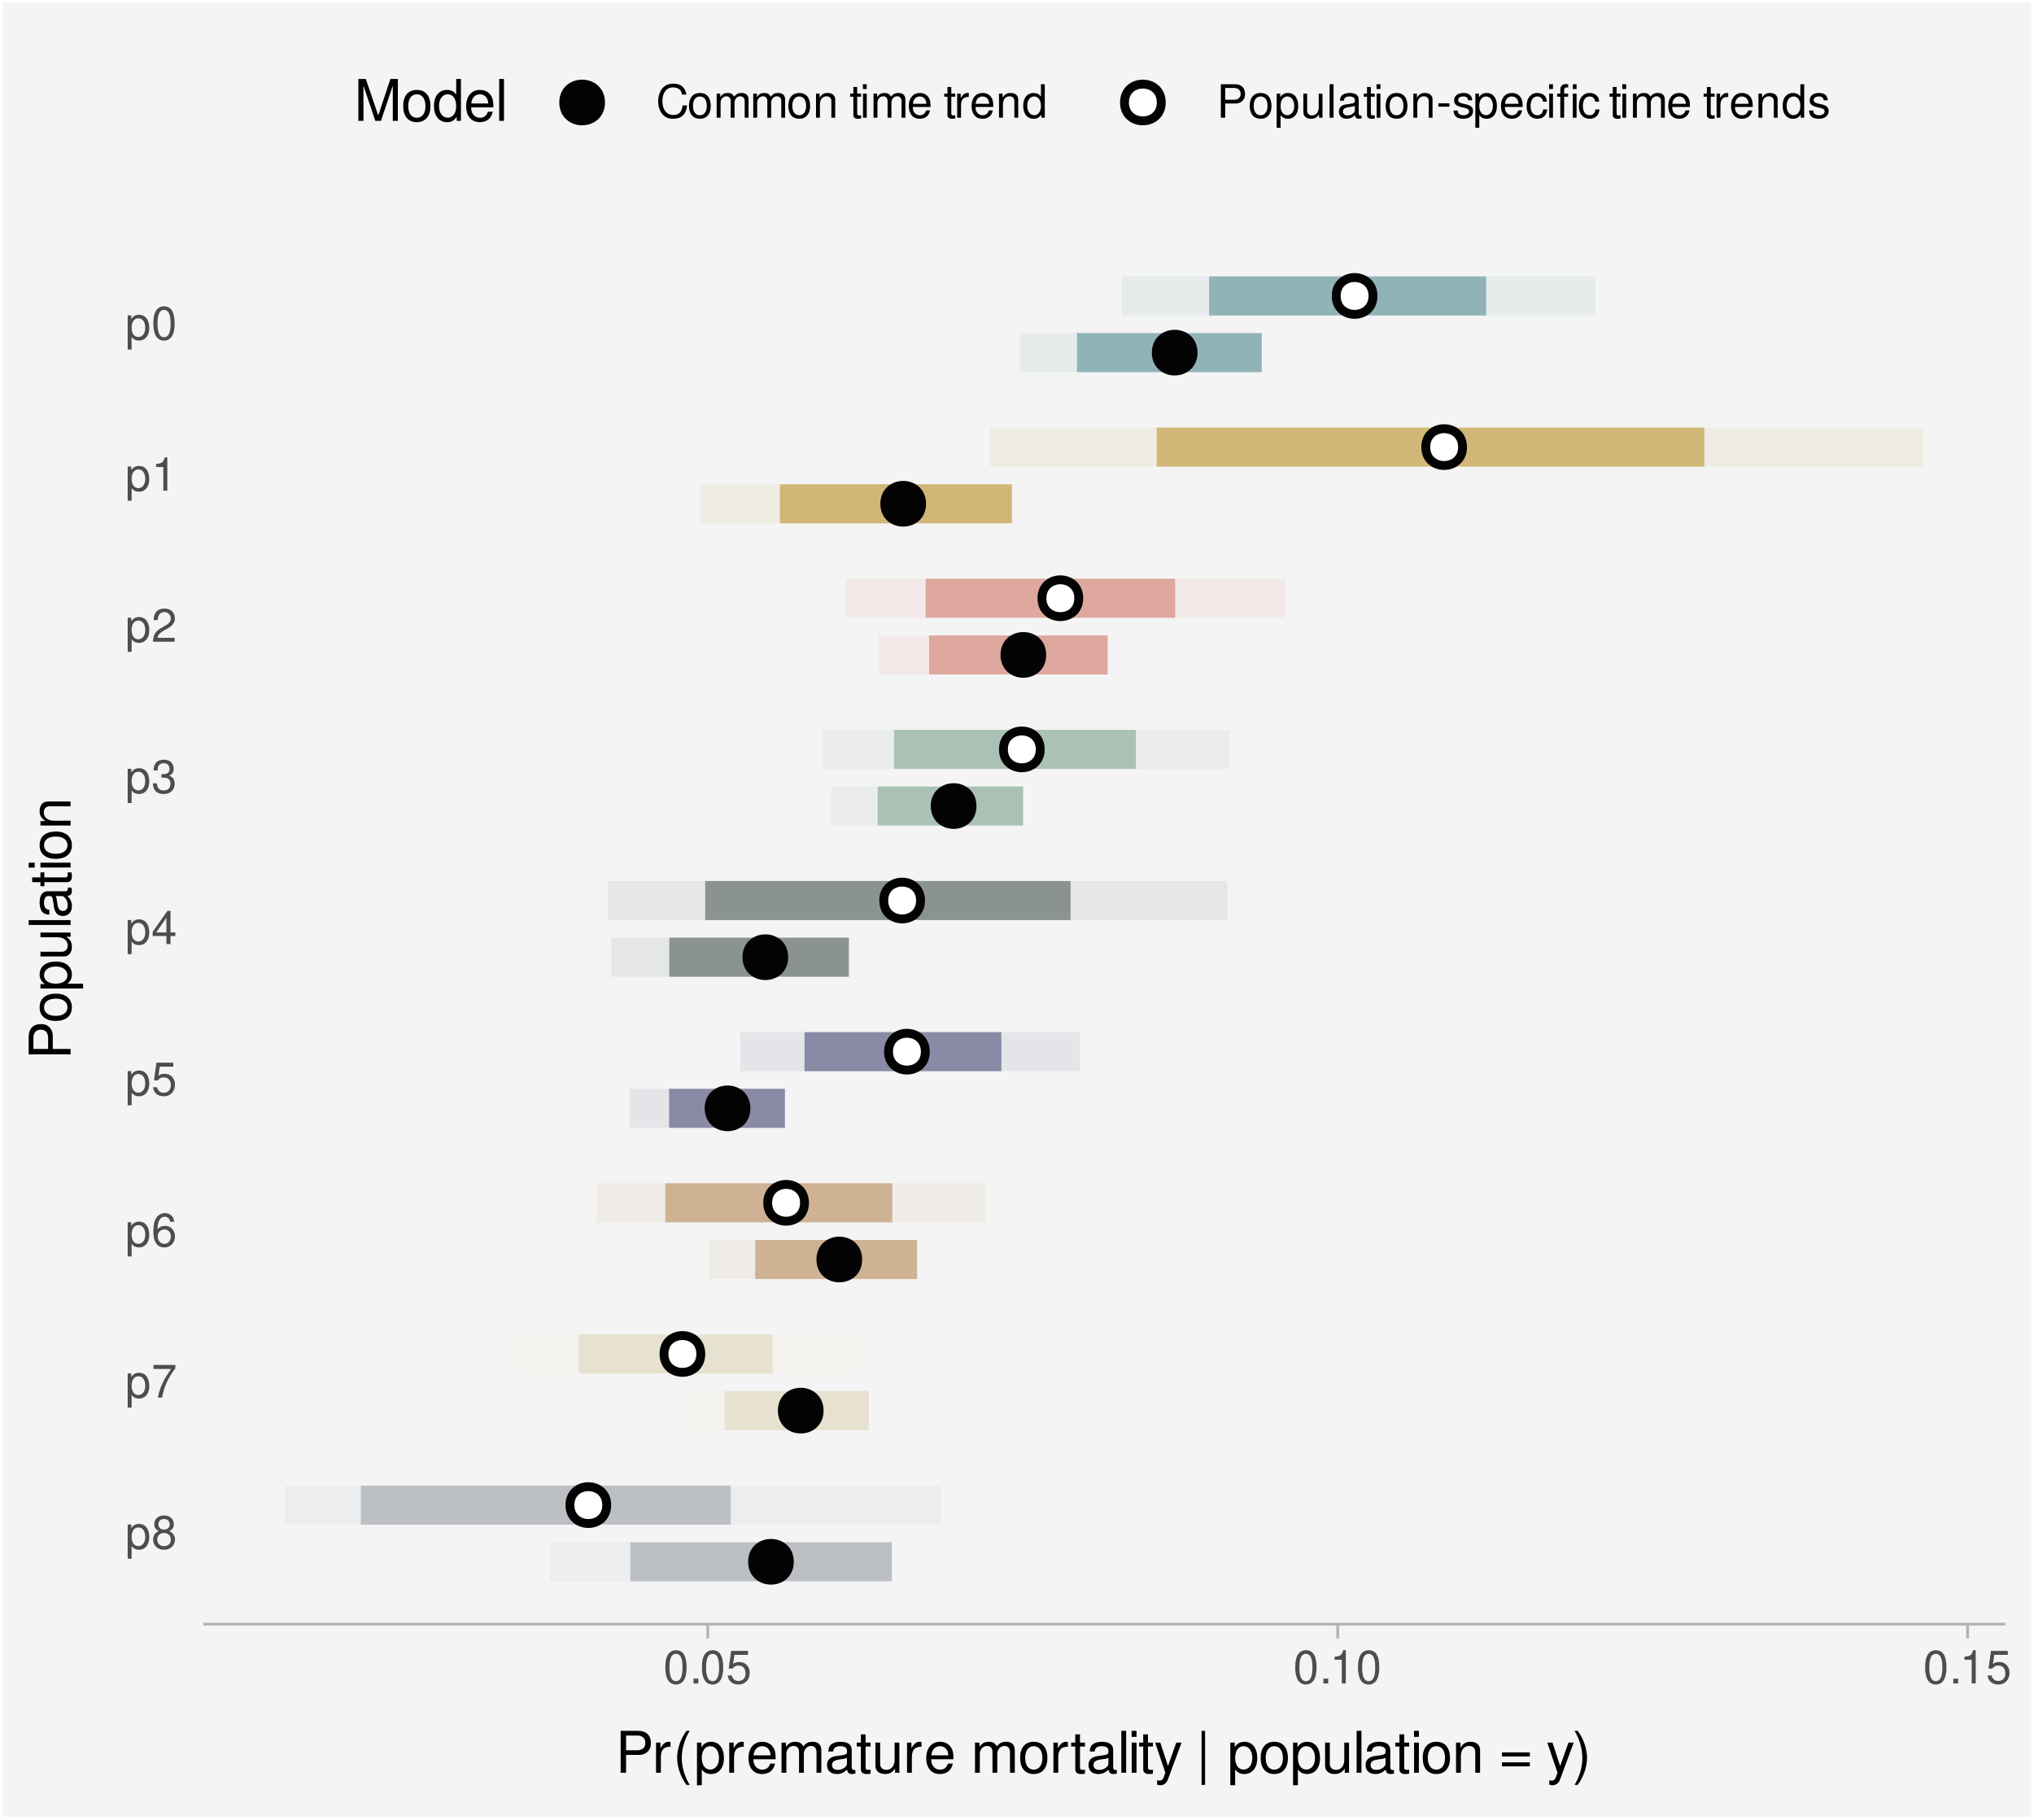<?xml version="1.0" encoding="UTF-8"?>
<svg xmlns="http://www.w3.org/2000/svg" xmlns:xlink="http://www.w3.org/1999/xlink" width="389pt" height="348pt" viewBox="0 0 389 348" version="1.1">
<defs>
<g>
<symbol overflow="visible" id="glyph0-0">
<path style="stroke:none;" d=""/>
</symbol>
<symbol overflow="visible" id="glyph0-1">
<path style="stroke:none;" d="M 0.469 1.922 L 1.219 1.922 L 1.219 -0.484 C 1.594 -0.016 2.031 0.203 2.625 0.203 C 3.828 0.203 4.594 -0.75 4.594 -2.219 C 4.594 -3.781 3.844 -4.734 2.625 -4.734 C 2 -4.734 1.5 -4.453 1.156 -3.922 L 1.156 -4.609 L 0.469 -4.609 Z M 2.5 -4.062 C 3.312 -4.062 3.828 -3.344 3.828 -2.25 C 3.828 -1.203 3.297 -0.484 2.5 -0.484 C 1.719 -0.484 1.219 -1.188 1.219 -2.266 C 1.219 -3.359 1.719 -4.062 2.5 -4.062 Z M 2.5 -4.062 "/>
</symbol>
<symbol overflow="visible" id="glyph0-2">
<path style="stroke:none;" d="M 3.438 -3.359 C 4.094 -3.75 4.297 -4.062 4.297 -4.656 C 4.297 -5.672 3.531 -6.359 2.422 -6.359 C 1.312 -6.359 0.547 -5.672 0.547 -4.672 C 0.547 -4.062 0.75 -3.75 1.391 -3.359 C 0.672 -2.984 0.328 -2.469 0.328 -1.766 C 0.328 -0.609 1.172 0.203 2.422 0.203 C 3.656 0.203 4.516 -0.609 4.516 -1.766 C 4.516 -2.469 4.156 -2.984 3.438 -3.359 Z M 2.422 -5.672 C 3.078 -5.672 3.5 -5.281 3.5 -4.641 C 3.5 -4.047 3.062 -3.656 2.422 -3.656 C 1.766 -3.656 1.344 -4.047 1.344 -4.656 C 1.344 -5.281 1.766 -5.672 2.422 -5.672 Z M 2.422 -3 C 3.188 -3 3.719 -2.484 3.719 -1.75 C 3.719 -0.984 3.203 -0.484 2.406 -0.484 C 1.641 -0.484 1.125 -1 1.125 -1.734 C 1.125 -2.5 1.641 -3 2.422 -3 Z M 2.422 -3 "/>
</symbol>
<symbol overflow="visible" id="glyph0-3">
<path style="stroke:none;" d="M 4.578 -6.234 L 0.406 -6.234 L 0.406 -5.469 L 3.781 -5.469 C 2.281 -3.359 1.688 -2.047 1.219 0 L 2.047 0 C 2.391 -2 3.172 -3.719 4.578 -5.594 Z M 4.578 -6.234 "/>
</symbol>
<symbol overflow="visible" id="glyph0-4">
<path style="stroke:none;" d="M 4.375 -4.703 C 4.234 -5.75 3.562 -6.359 2.609 -6.359 C 1.922 -6.359 1.312 -6.031 0.938 -5.453 C 0.547 -4.828 0.375 -4.062 0.375 -2.906 C 0.375 -1.828 0.531 -1.156 0.906 -0.594 C 1.234 -0.078 1.781 0.203 2.469 0.203 C 3.656 0.203 4.516 -0.688 4.516 -1.922 C 4.516 -3.094 3.719 -3.922 2.609 -3.922 C 1.984 -3.922 1.5 -3.688 1.172 -3.234 C 1.172 -4.797 1.672 -5.672 2.562 -5.672 C 3.109 -5.672 3.484 -5.328 3.609 -4.703 Z M 2.5 -3.234 C 3.25 -3.234 3.719 -2.703 3.719 -1.859 C 3.719 -1.062 3.188 -0.484 2.484 -0.484 C 1.766 -0.484 1.219 -1.094 1.219 -1.906 C 1.219 -2.688 1.734 -3.234 2.5 -3.234 Z M 2.5 -3.234 "/>
</symbol>
<symbol overflow="visible" id="glyph0-5">
<path style="stroke:none;" d="M 4.188 -6.234 L 0.969 -6.234 L 0.5 -2.844 L 1.219 -2.844 C 1.578 -3.266 1.875 -3.422 2.359 -3.422 C 3.203 -3.422 3.719 -2.844 3.719 -1.922 C 3.719 -1.031 3.203 -0.484 2.359 -0.484 C 1.688 -0.484 1.266 -0.828 1.078 -1.531 L 0.312 -1.531 C 0.406 -1.016 0.5 -0.781 0.688 -0.547 C 1.031 -0.078 1.672 0.203 2.375 0.203 C 3.641 0.203 4.516 -0.719 4.516 -2.031 C 4.516 -3.266 3.688 -4.109 2.5 -4.109 C 2.062 -4.109 1.703 -4 1.344 -3.734 L 1.594 -5.469 L 4.188 -5.469 Z M 4.188 -6.234 "/>
</symbol>
<symbol overflow="visible" id="glyph0-6">
<path style="stroke:none;" d="M 2.875 -1.547 L 2.875 0 L 3.656 0 L 3.656 -1.547 L 4.578 -1.547 L 4.578 -2.234 L 3.656 -2.234 L 3.656 -6.359 L 3.078 -6.359 L 0.25 -2.359 L 0.25 -1.547 Z M 2.875 -2.234 L 0.922 -2.234 L 2.875 -5.047 Z M 2.875 -2.234 "/>
</symbol>
<symbol overflow="visible" id="glyph0-7">
<path style="stroke:none;" d="M 1.938 -2.922 L 2.359 -2.922 C 3.203 -2.922 3.656 -2.531 3.656 -1.766 C 3.656 -0.969 3.172 -0.484 2.375 -0.484 C 1.516 -0.484 1.109 -0.922 1.062 -1.844 L 0.281 -1.844 C 0.312 -1.344 0.406 -1 0.547 -0.719 C 0.875 -0.109 1.484 0.203 2.344 0.203 C 3.625 0.203 4.453 -0.578 4.453 -1.781 C 4.453 -2.594 4.141 -3.031 3.391 -3.297 C 3.969 -3.531 4.266 -3.969 4.266 -4.609 C 4.266 -5.703 3.547 -6.359 2.359 -6.359 C 1.109 -6.359 0.438 -5.656 0.406 -4.312 L 1.188 -4.312 C 1.203 -4.703 1.234 -4.922 1.328 -5.109 C 1.5 -5.469 1.891 -5.688 2.375 -5.688 C 3.062 -5.688 3.469 -5.266 3.469 -4.578 C 3.469 -4.141 3.312 -3.859 2.969 -3.719 C 2.766 -3.625 2.484 -3.594 1.938 -3.578 Z M 1.938 -2.922 "/>
</symbol>
<symbol overflow="visible" id="glyph0-8">
<path style="stroke:none;" d="M 4.453 -0.766 L 1.172 -0.766 C 1.25 -1.297 1.531 -1.625 2.297 -2.094 L 3.172 -2.594 C 4.047 -3.062 4.5 -3.719 4.5 -4.5 C 4.5 -5.031 4.281 -5.531 3.922 -5.875 C 3.547 -6.203 3.094 -6.359 2.5 -6.359 C 1.703 -6.359 1.125 -6.078 0.781 -5.531 C 0.547 -5.203 0.453 -4.797 0.438 -4.156 L 1.219 -4.156 C 1.234 -4.594 1.297 -4.844 1.406 -5.062 C 1.594 -5.438 2 -5.688 2.469 -5.688 C 3.172 -5.688 3.703 -5.172 3.703 -4.484 C 3.703 -3.969 3.406 -3.531 2.859 -3.219 L 2.047 -2.75 C 0.75 -2 0.375 -1.406 0.297 -0.016 L 4.453 -0.016 Z M 4.453 -0.766 "/>
</symbol>
<symbol overflow="visible" id="glyph0-9">
<path style="stroke:none;" d="M 2.281 -4.531 L 2.281 0 L 3.047 0 L 3.047 -6.359 L 2.547 -6.359 C 2.266 -5.391 2.094 -5.25 0.891 -5.094 L 0.891 -4.531 Z M 2.281 -4.531 "/>
</symbol>
<symbol overflow="visible" id="glyph0-10">
<path style="stroke:none;" d="M 2.422 -6.359 C 1.844 -6.359 1.312 -6.094 0.984 -5.672 C 0.578 -5.109 0.375 -4.25 0.375 -3.078 C 0.375 -0.938 1.078 0.203 2.422 0.203 C 3.734 0.203 4.453 -0.938 4.453 -3.031 C 4.453 -4.25 4.266 -5.078 3.859 -5.672 C 3.531 -6.109 3.016 -6.359 2.422 -6.359 Z M 2.422 -5.672 C 3.25 -5.672 3.672 -4.828 3.672 -3.094 C 3.672 -1.281 3.266 -0.438 2.406 -0.438 C 1.578 -0.438 1.172 -1.312 1.172 -3.062 C 1.172 -4.828 1.578 -5.672 2.422 -5.672 Z M 2.422 -5.672 "/>
</symbol>
<symbol overflow="visible" id="glyph0-11">
<path style="stroke:none;" d="M 1.688 -0.922 L 0.766 -0.922 L 0.766 0 L 1.688 0 Z M 1.688 -0.922 "/>
</symbol>
<symbol overflow="visible" id="glyph0-12">
<path style="stroke:none;" d="M 5.828 -4.422 C 5.562 -5.828 4.766 -6.516 3.359 -6.516 C 2.484 -6.516 1.797 -6.25 1.312 -5.719 C 0.734 -5.078 0.422 -4.172 0.422 -3.125 C 0.422 -2.078 0.75 -1.172 1.344 -0.547 C 1.844 -0.031 2.484 0.203 3.312 0.203 C 4.875 0.203 5.766 -0.641 5.953 -2.344 L 5.109 -2.344 C 5.047 -1.906 4.953 -1.594 4.828 -1.344 C 4.562 -0.812 4.016 -0.516 3.328 -0.516 C 2.047 -0.516 1.234 -1.547 1.234 -3.141 C 1.234 -4.781 2 -5.797 3.25 -5.797 C 3.781 -5.797 4.25 -5.641 4.516 -5.391 C 4.766 -5.172 4.891 -4.906 4.984 -4.422 Z M 5.828 -4.422 "/>
</symbol>
<symbol overflow="visible" id="glyph0-13">
<path style="stroke:none;" d="M 2.391 -4.734 C 1.094 -4.734 0.312 -3.812 0.312 -2.266 C 0.312 -0.719 1.094 0.203 2.406 0.203 C 3.703 0.203 4.484 -0.719 4.484 -2.234 C 4.484 -3.828 3.734 -4.734 2.391 -4.734 Z M 2.406 -4.062 C 3.234 -4.062 3.719 -3.391 3.719 -2.25 C 3.719 -1.156 3.203 -0.469 2.406 -0.469 C 1.578 -0.469 1.078 -1.156 1.078 -2.266 C 1.078 -3.391 1.578 -4.062 2.406 -4.062 Z M 2.406 -4.062 "/>
</symbol>
<symbol overflow="visible" id="glyph0-14">
<path style="stroke:none;" d="M 0.609 -4.609 L 0.609 0 L 1.359 0 L 1.359 -2.891 C 1.359 -3.562 1.844 -4.094 2.438 -4.094 C 2.984 -4.094 3.297 -3.766 3.297 -3.172 L 3.297 0 L 4.031 0 L 4.031 -2.891 C 4.031 -3.562 4.516 -4.094 5.109 -4.094 C 5.641 -4.094 5.969 -3.75 5.969 -3.172 L 5.969 0 L 6.703 0 L 6.703 -3.453 C 6.703 -4.281 6.234 -4.734 5.359 -4.734 C 4.75 -4.734 4.375 -4.562 3.953 -4.031 C 3.672 -4.531 3.312 -4.734 2.703 -4.734 C 2.094 -4.734 1.688 -4.516 1.297 -3.953 L 1.297 -4.609 Z M 0.609 -4.609 "/>
</symbol>
<symbol overflow="visible" id="glyph0-15">
<path style="stroke:none;" d="M 0.609 -4.609 L 0.609 0 L 1.359 0 L 1.359 -2.547 C 1.359 -3.484 1.844 -4.094 2.609 -4.094 C 3.188 -4.094 3.547 -3.75 3.547 -3.188 L 3.547 0 L 4.281 0 L 4.281 -3.484 C 4.281 -4.25 3.719 -4.734 2.828 -4.734 C 2.141 -4.734 1.703 -4.484 1.297 -3.828 L 1.297 -4.609 Z M 0.609 -4.609 "/>
</symbol>
<symbol overflow="visible" id="glyph0-16">
<path style="stroke:none;" d=""/>
</symbol>
<symbol overflow="visible" id="glyph0-17">
<path style="stroke:none;" d="M 2.234 -4.609 L 1.484 -4.609 L 1.484 -5.875 L 0.75 -5.875 L 0.75 -4.609 L 0.125 -4.609 L 0.125 -4.016 L 0.75 -4.016 L 0.75 -0.531 C 0.75 -0.047 1.062 0.203 1.641 0.203 C 1.828 0.203 1.984 0.188 2.234 0.141 L 2.234 -0.469 C 2.125 -0.453 2.031 -0.438 1.875 -0.438 C 1.562 -0.438 1.484 -0.531 1.484 -0.859 L 1.484 -4.016 L 2.234 -4.016 Z M 2.234 -4.609 "/>
</symbol>
<symbol overflow="visible" id="glyph0-18">
<path style="stroke:none;" d="M 1.312 -4.609 L 0.594 -4.609 L 0.594 0 L 1.312 0 Z M 1.312 -6.406 L 0.578 -6.406 L 0.578 -5.484 L 1.312 -5.484 Z M 1.312 -6.406 "/>
</symbol>
<symbol overflow="visible" id="glyph0-19">
<path style="stroke:none;" d="M 4.516 -2.062 C 4.516 -2.766 4.453 -3.188 4.328 -3.531 C 4.031 -4.281 3.328 -4.734 2.469 -4.734 C 1.172 -4.734 0.359 -3.766 0.359 -2.25 C 0.359 -0.719 1.141 0.203 2.453 0.203 C 3.5 0.203 4.234 -0.391 4.422 -1.406 L 3.672 -1.406 C 3.469 -0.797 3.062 -0.469 2.469 -0.469 C 2 -0.469 1.609 -0.688 1.359 -1.078 C 1.188 -1.344 1.125 -1.594 1.125 -2.062 Z M 1.141 -2.656 C 1.203 -3.516 1.719 -4.062 2.453 -4.062 C 3.203 -4.062 3.719 -3.484 3.719 -2.656 Z M 1.141 -2.656 "/>
</symbol>
<symbol overflow="visible" id="glyph0-20">
<path style="stroke:none;" d="M 0.609 -4.609 L 0.609 0 L 1.344 0 L 1.344 -2.391 C 1.359 -3.5 1.812 -4 2.828 -3.969 L 2.828 -4.719 C 2.703 -4.734 2.625 -4.734 2.547 -4.734 C 2.062 -4.734 1.703 -4.453 1.281 -3.781 L 1.281 -4.609 Z M 0.609 -4.609 "/>
</symbol>
<symbol overflow="visible" id="glyph0-21">
<path style="stroke:none;" d="M 4.359 -6.406 L 3.625 -6.406 L 3.625 -4.031 C 3.312 -4.5 2.828 -4.734 2.203 -4.734 C 1.016 -4.734 0.234 -3.781 0.234 -2.312 C 0.234 -0.75 0.984 0.203 2.234 0.203 C 2.875 0.203 3.312 -0.031 3.703 -0.609 L 3.703 0 L 4.359 0 Z M 2.328 -4.062 C 3.125 -4.062 3.625 -3.359 3.625 -2.25 C 3.625 -1.188 3.109 -0.484 2.344 -0.484 C 1.531 -0.484 1 -1.203 1 -2.266 C 1 -3.344 1.531 -4.062 2.328 -4.062 Z M 2.328 -4.062 "/>
</symbol>
<symbol overflow="visible" id="glyph0-22">
<path style="stroke:none;" d="M 1.625 -2.719 L 3.641 -2.719 C 4.141 -2.719 4.531 -2.875 4.875 -3.172 C 5.266 -3.531 5.422 -3.938 5.422 -4.531 C 5.422 -5.734 4.719 -6.406 3.453 -6.406 L 0.797 -6.406 L 0.797 0 L 1.625 0 Z M 1.625 -3.438 L 1.625 -5.688 L 3.328 -5.688 C 4.109 -5.688 4.578 -5.266 4.578 -4.562 C 4.578 -3.859 4.109 -3.438 3.328 -3.438 Z M 1.625 -3.438 "/>
</symbol>
<symbol overflow="visible" id="glyph0-23">
<path style="stroke:none;" d="M 4.234 0 L 4.234 -4.609 L 3.516 -4.609 L 3.516 -2 C 3.516 -1.062 3.016 -0.438 2.25 -0.438 C 1.672 -0.438 1.297 -0.797 1.297 -1.344 L 1.297 -4.609 L 0.578 -4.609 L 0.578 -1.062 C 0.578 -0.297 1.141 0.203 2.047 0.203 C 2.719 0.203 3.156 -0.031 3.578 -0.641 L 3.578 0 Z M 4.234 0 "/>
</symbol>
<symbol overflow="visible" id="glyph0-24">
<path style="stroke:none;" d="M 1.344 -6.406 L 0.594 -6.406 L 0.594 0 L 1.344 0 Z M 1.344 -6.406 "/>
</symbol>
<symbol overflow="visible" id="glyph0-25">
<path style="stroke:none;" d="M 4.703 -0.438 C 4.625 -0.406 4.594 -0.406 4.547 -0.406 C 4.297 -0.406 4.156 -0.547 4.156 -0.781 L 4.156 -3.484 C 4.156 -4.297 3.547 -4.734 2.422 -4.734 C 1.734 -4.734 1.203 -4.547 0.891 -4.203 C 0.672 -3.969 0.594 -3.703 0.578 -3.25 L 1.312 -3.25 C 1.375 -3.812 1.703 -4.062 2.391 -4.062 C 3.062 -4.062 3.422 -3.812 3.422 -3.375 L 3.422 -3.188 C 3.406 -2.875 3.25 -2.75 2.656 -2.672 C 1.625 -2.547 1.453 -2.5 1.172 -2.391 C 0.641 -2.156 0.375 -1.766 0.375 -1.156 C 0.375 -0.328 0.953 0.203 1.875 0.203 C 2.469 0.203 2.922 0 3.453 -0.469 C 3.5 0 3.734 0.203 4.203 0.203 C 4.359 0.203 4.453 0.188 4.703 0.125 Z M 3.422 -1.453 C 3.422 -1.203 3.359 -1.062 3.125 -0.859 C 2.828 -0.578 2.469 -0.438 2.047 -0.438 C 1.469 -0.438 1.141 -0.719 1.141 -1.172 C 1.141 -1.656 1.453 -1.906 2.25 -2.016 C 3.031 -2.125 3.172 -2.156 3.422 -2.281 Z M 3.422 -1.453 "/>
</symbol>
<symbol overflow="visible" id="glyph0-26">
<path style="stroke:none;" d="M 2.5 -2.75 L 0.406 -2.75 L 0.406 -2.109 L 2.5 -2.109 Z M 2.5 -2.75 "/>
</symbol>
<symbol overflow="visible" id="glyph0-27">
<path style="stroke:none;" d="M 3.859 -3.328 C 3.844 -4.234 3.25 -4.734 2.188 -4.734 C 1.109 -4.734 0.406 -4.188 0.406 -3.328 C 0.406 -2.609 0.781 -2.266 1.875 -2 L 2.562 -1.844 C 3.062 -1.719 3.266 -1.531 3.266 -1.203 C 3.266 -0.766 2.844 -0.469 2.203 -0.469 C 1.797 -0.469 1.469 -0.594 1.281 -0.781 C 1.172 -0.922 1.125 -1.047 1.078 -1.375 L 0.297 -1.375 C 0.328 -0.312 0.938 0.203 2.141 0.203 C 3.297 0.203 4.031 -0.375 4.031 -1.266 C 4.031 -1.938 3.656 -2.328 2.734 -2.547 L 2.031 -2.703 C 1.438 -2.844 1.172 -3.047 1.172 -3.375 C 1.172 -3.797 1.562 -4.062 2.156 -4.062 C 2.75 -4.062 3.062 -3.812 3.078 -3.328 Z M 3.859 -3.328 "/>
</symbol>
<symbol overflow="visible" id="glyph0-28">
<path style="stroke:none;" d="M 4.141 -3.062 C 4.109 -3.516 4.016 -3.797 3.828 -4.062 C 3.516 -4.484 2.969 -4.734 2.328 -4.734 C 1.078 -4.734 0.266 -3.75 0.266 -2.219 C 0.266 -0.734 1.062 0.203 2.312 0.203 C 3.406 0.203 4.109 -0.453 4.203 -1.578 L 3.453 -1.578 C 3.328 -0.844 2.953 -0.469 2.328 -0.469 C 1.516 -0.469 1.031 -1.141 1.031 -2.219 C 1.031 -3.375 1.516 -4.062 2.312 -4.062 C 2.922 -4.062 3.312 -3.703 3.406 -3.062 Z M 4.141 -3.062 "/>
</symbol>
<symbol overflow="visible" id="glyph0-29">
<path style="stroke:none;" d="M 2.219 -4.609 L 1.453 -4.609 L 1.453 -5.328 C 1.453 -5.641 1.625 -5.797 1.969 -5.797 C 2.016 -5.797 2.047 -5.797 2.219 -5.781 L 2.219 -6.391 C 2.047 -6.438 1.953 -6.438 1.797 -6.438 C 1.125 -6.438 0.719 -6.047 0.719 -5.391 L 0.719 -4.609 L 0.109 -4.609 L 0.109 -4.016 L 0.719 -4.016 L 0.719 0 L 1.453 0 L 1.453 -4.016 L 2.219 -4.016 Z M 3.828 -4.609 L 3.109 -4.609 L 3.109 0 L 3.828 0 Z M 3.828 -6.406 L 3.109 -6.406 L 3.109 -5.484 L 3.828 -5.484 Z M 3.828 -6.406 "/>
</symbol>
<symbol overflow="visible" id="glyph1-0">
<path style="stroke:none;" d=""/>
</symbol>
<symbol overflow="visible" id="glyph1-1">
<path style="stroke:none;" d="M 2.031 -3.406 L 4.547 -3.406 C 5.172 -3.406 5.672 -3.594 6.094 -3.969 C 6.578 -4.406 6.781 -4.922 6.781 -5.672 C 6.781 -7.172 5.891 -8.016 4.312 -8.016 L 1 -8.016 L 1 0 L 2.031 0 Z M 2.031 -4.297 L 2.031 -7.109 L 4.156 -7.109 C 5.141 -7.109 5.719 -6.594 5.719 -5.703 C 5.719 -4.828 5.141 -4.297 4.156 -4.297 Z M 2.031 -4.297 "/>
</symbol>
<symbol overflow="visible" id="glyph1-2">
<path style="stroke:none;" d="M 0.766 -5.766 L 0.766 0 L 1.688 0 L 1.688 -2.984 C 1.688 -4.375 2.266 -5 3.531 -4.969 L 3.531 -5.891 C 3.375 -5.922 3.281 -5.922 3.172 -5.922 C 2.578 -5.922 2.141 -5.578 1.609 -4.719 L 1.609 -5.766 Z M 0.766 -5.766 "/>
</symbol>
<symbol overflow="visible" id="glyph1-3">
<path style="stroke:none;" d="M 2.594 -8.016 C 1.5 -6.578 0.797 -4.578 0.797 -2.844 C 0.797 -1.109 1.5 0.891 2.594 2.328 L 3.203 2.328 C 2.234 0.766 1.688 -1.094 1.688 -2.844 C 1.688 -4.594 2.234 -6.453 3.203 -8.016 Z M 2.594 -8.016 "/>
</symbol>
<symbol overflow="visible" id="glyph1-4">
<path style="stroke:none;" d="M 0.594 2.391 L 1.516 2.391 L 1.516 -0.609 C 2 -0.016 2.547 0.25 3.281 0.25 C 4.781 0.25 5.75 -0.953 5.75 -2.781 C 5.75 -4.719 4.812 -5.922 3.281 -5.922 C 2.5 -5.922 1.875 -5.578 1.438 -4.891 L 1.438 -5.766 L 0.594 -5.766 Z M 3.125 -5.078 C 4.141 -5.078 4.797 -4.188 4.797 -2.812 C 4.797 -1.5 4.125 -0.609 3.125 -0.609 C 2.141 -0.609 1.516 -1.484 1.516 -2.844 C 1.516 -4.188 2.141 -5.078 3.125 -5.078 Z M 3.125 -5.078 "/>
</symbol>
<symbol overflow="visible" id="glyph1-5">
<path style="stroke:none;" d="M 5.641 -2.578 C 5.641 -3.453 5.578 -3.984 5.406 -4.406 C 5.031 -5.359 4.156 -5.922 3.078 -5.922 C 1.469 -5.922 0.438 -4.703 0.438 -2.812 C 0.438 -0.906 1.438 0.25 3.062 0.25 C 4.375 0.25 5.297 -0.5 5.516 -1.75 L 4.594 -1.75 C 4.344 -0.984 3.828 -0.594 3.094 -0.594 C 2.516 -0.594 2.016 -0.859 1.703 -1.344 C 1.484 -1.672 1.406 -2 1.391 -2.578 Z M 1.422 -3.328 C 1.5 -4.391 2.141 -5.078 3.062 -5.078 C 4 -5.078 4.656 -4.359 4.656 -3.328 Z M 1.422 -3.328 "/>
</symbol>
<symbol overflow="visible" id="glyph1-6">
<path style="stroke:none;" d="M 0.766 -5.766 L 0.766 0 L 1.688 0 L 1.688 -3.625 C 1.688 -4.453 2.297 -5.125 3.047 -5.125 C 3.734 -5.125 4.109 -4.703 4.109 -3.969 L 4.109 0 L 5.031 0 L 5.031 -3.625 C 5.031 -4.453 5.641 -5.125 6.391 -5.125 C 7.062 -5.125 7.453 -4.703 7.453 -3.969 L 7.453 0 L 8.375 0 L 8.375 -4.328 C 8.375 -5.359 7.781 -5.922 6.703 -5.922 C 5.938 -5.922 5.484 -5.703 4.938 -5.047 C 4.594 -5.672 4.141 -5.922 3.391 -5.922 C 2.625 -5.922 2.094 -5.641 1.609 -4.953 L 1.609 -5.766 Z M 0.766 -5.766 "/>
</symbol>
<symbol overflow="visible" id="glyph1-7">
<path style="stroke:none;" d="M 5.891 -0.531 C 5.781 -0.516 5.734 -0.516 5.688 -0.516 C 5.375 -0.516 5.188 -0.688 5.188 -0.969 L 5.188 -4.359 C 5.188 -5.375 4.438 -5.922 3.031 -5.922 C 2.172 -5.922 1.5 -5.688 1.109 -5.266 C 0.844 -4.969 0.734 -4.625 0.719 -4.062 L 1.641 -4.062 C 1.719 -4.766 2.141 -5.078 2.984 -5.078 C 3.828 -5.078 4.281 -4.781 4.281 -4.219 L 4.281 -3.984 C 4.266 -3.594 4.062 -3.438 3.328 -3.344 C 2.031 -3.172 1.828 -3.141 1.469 -2.984 C 0.797 -2.703 0.469 -2.203 0.469 -1.453 C 0.469 -0.406 1.188 0.25 2.359 0.25 C 3.078 0.25 3.656 0 4.312 -0.594 C 4.375 0 4.656 0.25 5.266 0.25 C 5.453 0.25 5.578 0.234 5.891 0.156 Z M 4.281 -1.812 C 4.281 -1.5 4.188 -1.312 3.922 -1.062 C 3.547 -0.719 3.094 -0.547 2.547 -0.547 C 1.844 -0.547 1.422 -0.891 1.422 -1.469 C 1.422 -2.078 1.812 -2.391 2.812 -2.531 C 3.781 -2.656 3.969 -2.703 4.281 -2.844 Z M 4.281 -1.812 "/>
</symbol>
<symbol overflow="visible" id="glyph1-8">
<path style="stroke:none;" d="M 2.797 -5.766 L 1.844 -5.766 L 1.844 -7.344 L 0.938 -7.344 L 0.938 -5.766 L 0.156 -5.766 L 0.156 -5.016 L 0.938 -5.016 L 0.938 -0.656 C 0.938 -0.062 1.328 0.25 2.047 0.25 C 2.281 0.25 2.484 0.234 2.797 0.172 L 2.797 -0.594 C 2.656 -0.562 2.547 -0.547 2.359 -0.547 C 1.953 -0.547 1.844 -0.656 1.844 -1.062 L 1.844 -5.016 L 2.797 -5.016 Z M 2.797 -5.766 "/>
</symbol>
<symbol overflow="visible" id="glyph1-9">
<path style="stroke:none;" d="M 5.297 0 L 5.297 -5.766 L 4.391 -5.766 L 4.391 -2.5 C 4.391 -1.312 3.766 -0.547 2.812 -0.547 C 2.094 -0.547 1.625 -0.984 1.625 -1.688 L 1.625 -5.766 L 0.719 -5.766 L 0.719 -1.312 C 0.719 -0.359 1.438 0.25 2.547 0.25 C 3.406 0.25 3.938 -0.047 4.484 -0.797 L 4.484 0 Z M 5.297 0 "/>
</symbol>
<symbol overflow="visible" id="glyph1-10">
<path style="stroke:none;" d=""/>
</symbol>
<symbol overflow="visible" id="glyph1-11">
<path style="stroke:none;" d="M 2.984 -5.922 C 1.359 -5.922 0.391 -4.781 0.391 -2.844 C 0.391 -0.891 1.359 0.25 3 0.25 C 4.625 0.25 5.609 -0.906 5.609 -2.797 C 5.609 -4.797 4.656 -5.922 2.984 -5.922 Z M 3 -5.078 C 4.031 -5.078 4.656 -4.234 4.656 -2.812 C 4.656 -1.438 4.016 -0.594 3 -0.594 C 1.984 -0.594 1.359 -1.438 1.359 -2.844 C 1.359 -4.234 1.984 -5.078 3 -5.078 Z M 3 -5.078 "/>
</symbol>
<symbol overflow="visible" id="glyph1-12">
<path style="stroke:none;" d="M 1.672 -8.016 L 0.75 -8.016 L 0.75 0 L 1.672 0 Z M 1.672 -8.016 "/>
</symbol>
<symbol overflow="visible" id="glyph1-13">
<path style="stroke:none;" d="M 1.656 -5.766 L 0.734 -5.766 L 0.734 0 L 1.656 0 Z M 1.656 -8.016 L 0.719 -8.016 L 0.719 -6.859 L 1.656 -6.859 Z M 1.656 -8.016 "/>
</symbol>
<symbol overflow="visible" id="glyph1-14">
<path style="stroke:none;" d="M 4.266 -5.766 L 2.672 -1.281 L 1.203 -5.766 L 0.219 -5.766 L 2.172 0.016 L 1.812 0.938 C 1.656 1.344 1.469 1.5 1.078 1.5 C 0.922 1.5 0.797 1.469 0.594 1.438 L 0.594 2.25 C 0.781 2.359 0.969 2.391 1.203 2.391 C 1.5 2.391 1.828 2.297 2.062 2.125 C 2.359 1.906 2.516 1.672 2.688 1.203 L 5.266 -5.766 Z M 4.266 -5.766 "/>
</symbol>
<symbol overflow="visible" id="glyph1-15">
<path style="stroke:none;" d="M 1.094 -8.016 L 1.094 2.328 L 1.766 2.328 L 1.766 -8.016 Z M 1.094 -8.016 "/>
</symbol>
<symbol overflow="visible" id="glyph1-16">
<path style="stroke:none;" d="M 0.766 -5.766 L 0.766 0 L 1.688 0 L 1.688 -3.172 C 1.688 -4.359 2.312 -5.125 3.25 -5.125 C 3.984 -5.125 4.438 -4.688 4.438 -4 L 4.438 0 L 5.359 0 L 5.359 -4.359 C 5.359 -5.312 4.641 -5.922 3.531 -5.922 C 2.672 -5.922 2.125 -5.594 1.609 -4.797 L 1.609 -5.766 Z M 0.766 -5.766 "/>
</symbol>
<symbol overflow="visible" id="glyph1-17">
<path style="stroke:none;" d="M 5.875 -3.891 L 0.547 -3.891 L 0.547 -3.109 L 5.875 -3.109 Z M 5.875 -1.984 L 0.547 -1.984 L 0.547 -1.219 L 5.875 -1.219 Z M 5.875 -1.984 "/>
</symbol>
<symbol overflow="visible" id="glyph1-18">
<path style="stroke:none;" d="M 1.016 2.328 C 2.125 0.891 2.812 -1.109 2.812 -2.844 C 2.812 -4.578 2.125 -6.578 1.016 -8.016 L 0.422 -8.016 C 1.391 -6.453 1.922 -4.594 1.922 -2.844 C 1.922 -1.094 1.391 0.766 0.422 2.328 Z M 1.016 2.328 "/>
</symbol>
<symbol overflow="visible" id="glyph1-19">
<path style="stroke:none;" d="M 5.141 0 L 7.406 -6.719 L 7.406 0 L 8.375 0 L 8.375 -8.016 L 6.953 -8.016 L 4.625 -1.031 L 2.25 -8.016 L 0.828 -8.016 L 0.828 0 L 1.797 0 L 1.797 -6.719 L 4.062 0 Z M 5.141 0 "/>
</symbol>
<symbol overflow="visible" id="glyph1-20">
<path style="stroke:none;" d="M 5.438 -8.016 L 4.531 -8.016 L 4.531 -5.031 C 4.141 -5.625 3.531 -5.922 2.766 -5.922 C 1.266 -5.922 0.281 -4.734 0.281 -2.891 C 0.281 -0.953 1.234 0.25 2.797 0.25 C 3.594 0.25 4.141 -0.047 4.625 -0.766 L 4.625 0 L 5.438 0 Z M 2.922 -5.078 C 3.906 -5.078 4.531 -4.203 4.531 -2.812 C 4.531 -1.484 3.891 -0.609 2.922 -0.609 C 1.906 -0.609 1.25 -1.5 1.25 -2.844 C 1.25 -4.188 1.906 -5.078 2.922 -5.078 Z M 2.922 -5.078 "/>
</symbol>
<symbol overflow="visible" id="glyph2-0">
<path style="stroke:none;" d=""/>
</symbol>
<symbol overflow="visible" id="glyph2-1">
<path style="stroke:none;" d="M -3.406 -2.031 L -3.406 -4.547 C -3.406 -5.172 -3.594 -5.672 -3.969 -6.094 C -4.406 -6.578 -4.922 -6.781 -5.672 -6.781 C -7.172 -6.781 -8.016 -5.891 -8.016 -4.312 L -8.016 -1 L 0 -1 L 0 -2.031 Z M -4.297 -2.031 L -7.109 -2.031 L -7.109 -4.156 C -7.109 -5.141 -6.594 -5.719 -5.703 -5.719 C -4.828 -5.719 -4.297 -5.141 -4.297 -4.156 Z M -4.297 -2.031 "/>
</symbol>
<symbol overflow="visible" id="glyph2-2">
<path style="stroke:none;" d="M -5.922 -2.984 C -5.922 -1.359 -4.781 -0.391 -2.844 -0.391 C -0.891 -0.391 0.25 -1.359 0.25 -3 C 0.25 -4.625 -0.906 -5.609 -2.797 -5.609 C -4.797 -5.609 -5.922 -4.656 -5.922 -2.984 Z M -5.078 -3 C -5.078 -4.031 -4.234 -4.656 -2.812 -4.656 C -1.438 -4.656 -0.594 -4.016 -0.594 -3 C -0.594 -1.984 -1.438 -1.359 -2.844 -1.359 C -4.234 -1.359 -5.078 -1.984 -5.078 -3 Z M -5.078 -3 "/>
</symbol>
<symbol overflow="visible" id="glyph2-3">
<path style="stroke:none;" d="M 2.391 -0.594 L 2.391 -1.516 L -0.609 -1.516 C -0.016 -2 0.25 -2.547 0.25 -3.281 C 0.25 -4.781 -0.953 -5.75 -2.781 -5.75 C -4.719 -5.75 -5.922 -4.812 -5.922 -3.281 C -5.922 -2.5 -5.578 -1.875 -4.891 -1.438 L -5.766 -1.438 L -5.766 -0.594 Z M -5.078 -3.125 C -5.078 -4.141 -4.188 -4.797 -2.812 -4.797 C -1.5 -4.797 -0.609 -4.125 -0.609 -3.125 C -0.609 -2.141 -1.484 -1.516 -2.844 -1.516 C -4.188 -1.516 -5.078 -2.141 -5.078 -3.125 Z M -5.078 -3.125 "/>
</symbol>
<symbol overflow="visible" id="glyph2-4">
<path style="stroke:none;" d="M 0 -5.297 L -5.766 -5.297 L -5.766 -4.391 L -2.5 -4.391 C -1.312 -4.391 -0.547 -3.766 -0.547 -2.812 C -0.547 -2.094 -0.984 -1.625 -1.688 -1.625 L -5.766 -1.625 L -5.766 -0.719 L -1.312 -0.719 C -0.359 -0.719 0.25 -1.438 0.25 -2.547 C 0.25 -3.406 -0.047 -3.938 -0.797 -4.484 L 0 -4.484 Z M 0 -5.297 "/>
</symbol>
<symbol overflow="visible" id="glyph2-5">
<path style="stroke:none;" d="M -8.016 -1.672 L -8.016 -0.75 L 0 -0.75 L 0 -1.672 Z M -8.016 -1.672 "/>
</symbol>
<symbol overflow="visible" id="glyph2-6">
<path style="stroke:none;" d="M -0.531 -5.891 C -0.516 -5.781 -0.516 -5.734 -0.516 -5.688 C -0.516 -5.375 -0.688 -5.188 -0.969 -5.188 L -4.359 -5.188 C -5.375 -5.188 -5.922 -4.438 -5.922 -3.031 C -5.922 -2.172 -5.688 -1.5 -5.266 -1.109 C -4.969 -0.844 -4.625 -0.734 -4.062 -0.719 L -4.062 -1.641 C -4.766 -1.719 -5.078 -2.141 -5.078 -2.984 C -5.078 -3.828 -4.781 -4.281 -4.219 -4.281 L -3.984 -4.281 C -3.594 -4.266 -3.438 -4.062 -3.344 -3.328 C -3.172 -2.031 -3.141 -1.828 -2.984 -1.469 C -2.703 -0.797 -2.203 -0.469 -1.453 -0.469 C -0.406 -0.469 0.25 -1.188 0.25 -2.359 C 0.25 -3.078 0 -3.656 -0.594 -4.312 C 0 -4.375 0.25 -4.656 0.25 -5.266 C 0.25 -5.453 0.234 -5.578 0.156 -5.891 Z M -1.812 -4.281 C -1.5 -4.281 -1.312 -4.188 -1.062 -3.922 C -0.719 -3.547 -0.547 -3.094 -0.547 -2.547 C -0.547 -1.844 -0.891 -1.422 -1.469 -1.422 C -2.078 -1.422 -2.391 -1.812 -2.531 -2.812 C -2.656 -3.781 -2.703 -3.969 -2.844 -4.281 Z M -1.812 -4.281 "/>
</symbol>
<symbol overflow="visible" id="glyph2-7">
<path style="stroke:none;" d="M -5.766 -2.797 L -5.766 -1.844 L -7.344 -1.844 L -7.344 -0.938 L -5.766 -0.938 L -5.766 -0.156 L -5.016 -0.156 L -5.016 -0.938 L -0.656 -0.938 C -0.062 -0.938 0.25 -1.328 0.25 -2.047 C 0.25 -2.281 0.234 -2.484 0.172 -2.797 L -0.594 -2.797 C -0.562 -2.656 -0.547 -2.547 -0.547 -2.359 C -0.547 -1.953 -0.656 -1.844 -1.062 -1.844 L -5.016 -1.844 L -5.016 -2.797 Z M -5.766 -2.797 "/>
</symbol>
<symbol overflow="visible" id="glyph2-8">
<path style="stroke:none;" d="M -5.766 -1.656 L -5.766 -0.734 L 0 -0.734 L 0 -1.656 Z M -8.016 -1.656 L -8.016 -0.719 L -6.859 -0.719 L -6.859 -1.656 Z M -8.016 -1.656 "/>
</symbol>
<symbol overflow="visible" id="glyph2-9">
<path style="stroke:none;" d="M -5.766 -0.766 L 0 -0.766 L 0 -1.688 L -3.172 -1.688 C -4.359 -1.688 -5.125 -2.312 -5.125 -3.25 C -5.125 -3.984 -4.688 -4.438 -4 -4.438 L 0 -4.438 L 0 -5.359 L -4.359 -5.359 C -5.312 -5.359 -5.922 -4.641 -5.922 -3.531 C -5.922 -2.672 -5.594 -2.125 -4.797 -1.609 L -5.766 -1.609 Z M -5.766 -0.766 "/>
</symbol>
</g>
<clipPath id="clip1">
  <path d="M 38.887 44.676 L 383.523 44.676 L 383.523 310.613 L 38.887 310.613 Z M 38.887 44.676 "/>
</clipPath>
</defs>
<g id="surface3536">
<rect x="0" y="0" width="389" height="348" style="fill:rgb(100%,100%,100%);fill-opacity:1;stroke:none;"/>
<rect x="0" y="0" width="389" height="348" style="fill:rgb(95.686%,95.686%,95.686%);fill-opacity:1;stroke:none;"/>
<path style="fill:none;stroke-width:1.067;stroke-linecap:round;stroke-linejoin:round;stroke:rgb(100%,100%,100%);stroke-opacity:1;stroke-miterlimit:10;" d="M 0 348 L 389 348 L 389 0 L 0 0 Z M 0 348 "/>
<g clip-path="url(#clip1)" clip-rule="nonzero">
<path style=" stroke:none;fill-rule:nonzero;fill:rgb(95.686%,95.686%,95.686%);fill-opacity:1;" d="M 38.887 310.613 L 383.523 310.613 L 383.523 44.676 L 38.887 44.676 Z M 38.887 310.613 "/>
</g>
<path style="fill:none;stroke-width:7.469;stroke-linecap:butt;stroke-linejoin:round;stroke:rgb(18.431%,18.824%,38.431%);stroke-opacity:0.078;stroke-miterlimit:10;" d="M 150.117 211.973 L 150.117 211.973 "/>
<path style="fill:none;stroke-width:7.469;stroke-linecap:butt;stroke-linejoin:round;stroke:rgb(18.431%,18.824%,38.431%);stroke-opacity:0.078;stroke-miterlimit:10;" d="M 150.117 211.973 L 120.426 211.973 "/>
<path style="fill:none;stroke-width:7.469;stroke-linecap:butt;stroke-linejoin:round;stroke:rgb(18.431%,18.824%,38.431%);stroke-opacity:0.078;stroke-miterlimit:10;" d="M 120.426 211.973 L 120.426 211.973 "/>
<path style="fill:none;stroke-width:7.469;stroke-linecap:butt;stroke-linejoin:round;stroke:rgb(22.745%,49.02%,51.373%);stroke-opacity:0.078;stroke-miterlimit:10;" d="M 241.312 67.441 L 241.312 67.441 "/>
<path style="fill:none;stroke-width:7.469;stroke-linecap:butt;stroke-linejoin:round;stroke:rgb(22.745%,49.02%,51.373%);stroke-opacity:0.078;stroke-miterlimit:10;" d="M 241.312 67.441 L 195.004 67.441 "/>
<path style="fill:none;stroke-width:7.469;stroke-linecap:butt;stroke-linejoin:round;stroke:rgb(22.745%,49.02%,51.373%);stroke-opacity:0.078;stroke-miterlimit:10;" d="M 195.004 67.441 L 195.004 67.441 "/>
<path style="fill:none;stroke-width:7.469;stroke-linecap:butt;stroke-linejoin:round;stroke:rgb(69.02%,47.451%,26.275%);stroke-opacity:0.078;stroke-miterlimit:10;" d="M 175.395 240.879 L 175.395 240.879 "/>
<path style="fill:none;stroke-width:7.469;stroke-linecap:butt;stroke-linejoin:round;stroke:rgb(69.02%,47.451%,26.275%);stroke-opacity:0.078;stroke-miterlimit:10;" d="M 175.395 240.879 L 135.629 240.879 "/>
<path style="fill:none;stroke-width:7.469;stroke-linecap:butt;stroke-linejoin:round;stroke:rgb(69.02%,47.451%,26.275%);stroke-opacity:0.078;stroke-miterlimit:10;" d="M 135.629 240.879 L 135.629 240.879 "/>
<path style="fill:none;stroke-width:7.469;stroke-linecap:butt;stroke-linejoin:round;stroke:rgb(79.608%,40.392%,34.118%);stroke-opacity:0.078;stroke-miterlimit:10;" d="M 211.84 125.254 L 211.84 125.254 "/>
<path style="fill:none;stroke-width:7.469;stroke-linecap:butt;stroke-linejoin:round;stroke:rgb(79.608%,40.392%,34.118%);stroke-opacity:0.078;stroke-miterlimit:10;" d="M 211.84 125.254 L 168.047 125.254 "/>
<path style="fill:none;stroke-width:7.469;stroke-linecap:butt;stroke-linejoin:round;stroke:rgb(79.608%,40.392%,34.118%);stroke-opacity:0.078;stroke-miterlimit:10;" d="M 168.047 125.254 L 168.047 125.254 "/>
<path style="fill:none;stroke-width:7.469;stroke-linecap:butt;stroke-linejoin:round;stroke:rgb(54.51%,57.647%,61.176%);stroke-opacity:0.078;stroke-miterlimit:10;" d="M 170.57 298.691 L 170.57 298.691 "/>
<path style="fill:none;stroke-width:7.469;stroke-linecap:butt;stroke-linejoin:round;stroke:rgb(54.51%,57.647%,61.176%);stroke-opacity:0.078;stroke-miterlimit:10;" d="M 170.57 298.691 L 105.141 298.691 "/>
<path style="fill:none;stroke-width:7.469;stroke-linecap:butt;stroke-linejoin:round;stroke:rgb(54.51%,57.647%,61.176%);stroke-opacity:0.078;stroke-miterlimit:10;" d="M 105.141 298.691 L 105.141 298.691 "/>
<path style="fill:none;stroke-width:7.469;stroke-linecap:butt;stroke-linejoin:round;stroke:rgb(69.412%,50.98%,5.49%);stroke-opacity:0.078;stroke-miterlimit:10;" d="M 193.527 96.348 L 193.527 96.348 "/>
<path style="fill:none;stroke-width:7.469;stroke-linecap:butt;stroke-linejoin:round;stroke:rgb(69.412%,50.98%,5.49%);stroke-opacity:0.078;stroke-miterlimit:10;" d="M 193.527 96.348 L 133.973 96.348 "/>
<path style="fill:none;stroke-width:7.469;stroke-linecap:butt;stroke-linejoin:round;stroke:rgb(69.412%,50.98%,5.49%);stroke-opacity:0.078;stroke-miterlimit:10;" d="M 133.973 96.348 L 133.973 96.348 "/>
<path style="fill:none;stroke-width:7.469;stroke-linecap:butt;stroke-linejoin:round;stroke:rgb(41.176%,59.608%,49.804%);stroke-opacity:0.078;stroke-miterlimit:10;" d="M 195.668 154.16 L 195.668 154.16 "/>
<path style="fill:none;stroke-width:7.469;stroke-linecap:butt;stroke-linejoin:round;stroke:rgb(41.176%,59.608%,49.804%);stroke-opacity:0.078;stroke-miterlimit:10;" d="M 195.668 154.16 L 159 154.16 "/>
<path style="fill:none;stroke-width:7.469;stroke-linecap:butt;stroke-linejoin:round;stroke:rgb(41.176%,59.608%,49.804%);stroke-opacity:0.078;stroke-miterlimit:10;" d="M 159 154.16 L 159 154.16 "/>
<path style="fill:none;stroke-width:7.469;stroke-linecap:butt;stroke-linejoin:round;stroke:rgb(18.824%,25.49%,23.922%);stroke-opacity:0.078;stroke-miterlimit:10;" d="M 162.344 183.066 L 162.344 183.066 "/>
<path style="fill:none;stroke-width:7.469;stroke-linecap:butt;stroke-linejoin:round;stroke:rgb(18.824%,25.49%,23.922%);stroke-opacity:0.078;stroke-miterlimit:10;" d="M 162.344 183.066 L 116.949 183.066 "/>
<path style="fill:none;stroke-width:7.469;stroke-linecap:butt;stroke-linejoin:round;stroke:rgb(18.824%,25.49%,23.922%);stroke-opacity:0.078;stroke-miterlimit:10;" d="M 116.949 183.066 L 116.949 183.066 "/>
<path style="fill:none;stroke-width:7.469;stroke-linecap:butt;stroke-linejoin:round;stroke:rgb(85.49%,82.353%,69.02%);stroke-opacity:0.078;stroke-miterlimit:10;" d="M 166.18 269.785 L 166.18 269.785 "/>
<path style="fill:none;stroke-width:7.469;stroke-linecap:butt;stroke-linejoin:round;stroke:rgb(85.49%,82.353%,69.02%);stroke-opacity:0.078;stroke-miterlimit:10;" d="M 166.18 269.785 L 130.129 269.785 "/>
<path style="fill:none;stroke-width:7.469;stroke-linecap:butt;stroke-linejoin:round;stroke:rgb(85.49%,82.353%,69.02%);stroke-opacity:0.078;stroke-miterlimit:10;" d="M 130.129 269.785 L 130.129 269.785 "/>
<path style="fill:none;stroke-width:7.469;stroke-linecap:butt;stroke-linejoin:round;stroke:rgb(18.431%,18.824%,38.431%);stroke-opacity:0.078;stroke-miterlimit:10;" d="M 206.496 201.133 L 206.496 201.133 "/>
<path style="fill:none;stroke-width:7.469;stroke-linecap:butt;stroke-linejoin:round;stroke:rgb(18.431%,18.824%,38.431%);stroke-opacity:0.078;stroke-miterlimit:10;" d="M 206.496 201.133 L 141.582 201.133 "/>
<path style="fill:none;stroke-width:7.469;stroke-linecap:butt;stroke-linejoin:round;stroke:rgb(18.431%,18.824%,38.431%);stroke-opacity:0.078;stroke-miterlimit:10;" d="M 141.582 201.133 L 141.582 201.133 "/>
<path style="fill:none;stroke-width:7.469;stroke-linecap:butt;stroke-linejoin:round;stroke:rgb(22.745%,49.02%,51.373%);stroke-opacity:0.078;stroke-miterlimit:10;" d="M 305.121 56.602 L 305.121 56.602 "/>
<path style="fill:none;stroke-width:7.469;stroke-linecap:butt;stroke-linejoin:round;stroke:rgb(22.745%,49.02%,51.373%);stroke-opacity:0.078;stroke-miterlimit:10;" d="M 305.121 56.602 L 214.523 56.602 "/>
<path style="fill:none;stroke-width:7.469;stroke-linecap:butt;stroke-linejoin:round;stroke:rgb(22.745%,49.02%,51.373%);stroke-opacity:0.078;stroke-miterlimit:10;" d="M 214.523 56.602 L 214.523 56.602 "/>
<path style="fill:none;stroke-width:7.469;stroke-linecap:butt;stroke-linejoin:round;stroke:rgb(69.02%,47.451%,26.275%);stroke-opacity:0.078;stroke-miterlimit:10;" d="M 188.559 230.039 L 188.559 230.039 "/>
<path style="fill:none;stroke-width:7.469;stroke-linecap:butt;stroke-linejoin:round;stroke:rgb(69.02%,47.451%,26.275%);stroke-opacity:0.078;stroke-miterlimit:10;" d="M 188.559 230.039 L 114.145 230.039 "/>
<path style="fill:none;stroke-width:7.469;stroke-linecap:butt;stroke-linejoin:round;stroke:rgb(69.02%,47.451%,26.275%);stroke-opacity:0.078;stroke-miterlimit:10;" d="M 114.145 230.039 L 114.145 230.039 "/>
<path style="fill:none;stroke-width:7.469;stroke-linecap:butt;stroke-linejoin:round;stroke:rgb(79.608%,40.392%,34.118%);stroke-opacity:0.078;stroke-miterlimit:10;" d="M 245.789 114.414 L 245.789 114.414 "/>
<path style="fill:none;stroke-width:7.469;stroke-linecap:butt;stroke-linejoin:round;stroke:rgb(79.608%,40.392%,34.118%);stroke-opacity:0.078;stroke-miterlimit:10;" d="M 245.789 114.414 L 161.723 114.414 "/>
<path style="fill:none;stroke-width:7.469;stroke-linecap:butt;stroke-linejoin:round;stroke:rgb(79.608%,40.392%,34.118%);stroke-opacity:0.078;stroke-miterlimit:10;" d="M 161.723 114.414 L 161.723 114.414 "/>
<path style="fill:none;stroke-width:7.469;stroke-linecap:butt;stroke-linejoin:round;stroke:rgb(54.51%,57.647%,61.176%);stroke-opacity:0.078;stroke-miterlimit:10;" d="M 179.945 287.852 L 179.945 287.852 "/>
<path style="fill:none;stroke-width:7.469;stroke-linecap:butt;stroke-linejoin:round;stroke:rgb(54.51%,57.647%,61.176%);stroke-opacity:0.078;stroke-miterlimit:10;" d="M 179.945 287.852 L 54.551 287.852 "/>
<path style="fill:none;stroke-width:7.469;stroke-linecap:butt;stroke-linejoin:round;stroke:rgb(54.51%,57.647%,61.176%);stroke-opacity:0.078;stroke-miterlimit:10;" d="M 54.551 287.852 L 54.551 287.852 "/>
<path style="fill:none;stroke-width:7.469;stroke-linecap:butt;stroke-linejoin:round;stroke:rgb(69.412%,50.98%,5.49%);stroke-opacity:0.078;stroke-miterlimit:10;" d="M 367.855 85.508 L 367.855 85.508 "/>
<path style="fill:none;stroke-width:7.469;stroke-linecap:butt;stroke-linejoin:round;stroke:rgb(69.412%,50.98%,5.49%);stroke-opacity:0.078;stroke-miterlimit:10;" d="M 367.855 85.508 L 189.328 85.508 "/>
<path style="fill:none;stroke-width:7.469;stroke-linecap:butt;stroke-linejoin:round;stroke:rgb(69.412%,50.98%,5.49%);stroke-opacity:0.078;stroke-miterlimit:10;" d="M 189.328 85.508 L 189.328 85.508 "/>
<path style="fill:none;stroke-width:7.469;stroke-linecap:butt;stroke-linejoin:round;stroke:rgb(41.176%,59.608%,49.804%);stroke-opacity:0.078;stroke-miterlimit:10;" d="M 235.102 143.32 L 235.102 143.32 "/>
<path style="fill:none;stroke-width:7.469;stroke-linecap:butt;stroke-linejoin:round;stroke:rgb(41.176%,59.608%,49.804%);stroke-opacity:0.078;stroke-miterlimit:10;" d="M 235.102 143.32 L 157.297 143.32 "/>
<path style="fill:none;stroke-width:7.469;stroke-linecap:butt;stroke-linejoin:round;stroke:rgb(41.176%,59.608%,49.804%);stroke-opacity:0.078;stroke-miterlimit:10;" d="M 157.297 143.32 L 157.297 143.32 "/>
<path style="fill:none;stroke-width:7.469;stroke-linecap:butt;stroke-linejoin:round;stroke:rgb(18.824%,25.49%,23.922%);stroke-opacity:0.078;stroke-miterlimit:10;" d="M 234.719 172.227 L 234.719 172.227 "/>
<path style="fill:none;stroke-width:7.469;stroke-linecap:butt;stroke-linejoin:round;stroke:rgb(18.824%,25.49%,23.922%);stroke-opacity:0.078;stroke-miterlimit:10;" d="M 234.719 172.227 L 116.207 172.227 "/>
<path style="fill:none;stroke-width:7.469;stroke-linecap:butt;stroke-linejoin:round;stroke:rgb(18.824%,25.49%,23.922%);stroke-opacity:0.078;stroke-miterlimit:10;" d="M 116.207 172.227 L 116.207 172.227 "/>
<path style="fill:none;stroke-width:7.469;stroke-linecap:butt;stroke-linejoin:round;stroke:rgb(85.49%,82.353%,69.02%);stroke-opacity:0.078;stroke-miterlimit:10;" d="M 164.273 258.945 L 164.273 258.945 "/>
<path style="fill:none;stroke-width:7.469;stroke-linecap:butt;stroke-linejoin:round;stroke:rgb(85.49%,82.353%,69.02%);stroke-opacity:0.078;stroke-miterlimit:10;" d="M 164.273 258.945 L 98.281 258.945 "/>
<path style="fill:none;stroke-width:7.469;stroke-linecap:butt;stroke-linejoin:round;stroke:rgb(85.49%,82.353%,69.02%);stroke-opacity:0.078;stroke-miterlimit:10;" d="M 98.281 258.945 L 98.281 258.945 "/>
<path style="fill:none;stroke-width:7.469;stroke-linecap:butt;stroke-linejoin:round;stroke:rgb(18.431%,18.824%,38.431%);stroke-opacity:0.502;stroke-miterlimit:10;" d="M 150.117 211.973 L 150.117 211.973 "/>
<path style="fill:none;stroke-width:7.469;stroke-linecap:butt;stroke-linejoin:round;stroke:rgb(18.431%,18.824%,38.431%);stroke-opacity:0.502;stroke-miterlimit:10;" d="M 150.117 211.973 L 127.957 211.973 "/>
<path style="fill:none;stroke-width:7.469;stroke-linecap:butt;stroke-linejoin:round;stroke:rgb(18.431%,18.824%,38.431%);stroke-opacity:0.502;stroke-miterlimit:10;" d="M 127.957 211.973 L 127.957 211.973 "/>
<path style="fill:none;stroke-width:7.469;stroke-linecap:butt;stroke-linejoin:round;stroke:rgb(22.745%,49.02%,51.373%);stroke-opacity:0.502;stroke-miterlimit:10;" d="M 241.312 67.441 L 241.312 67.441 "/>
<path style="fill:none;stroke-width:7.469;stroke-linecap:butt;stroke-linejoin:round;stroke:rgb(22.745%,49.02%,51.373%);stroke-opacity:0.502;stroke-miterlimit:10;" d="M 241.312 67.441 L 205.973 67.441 "/>
<path style="fill:none;stroke-width:7.469;stroke-linecap:butt;stroke-linejoin:round;stroke:rgb(22.745%,49.02%,51.373%);stroke-opacity:0.502;stroke-miterlimit:10;" d="M 205.973 67.441 L 205.973 67.441 "/>
<path style="fill:none;stroke-width:7.469;stroke-linecap:butt;stroke-linejoin:round;stroke:rgb(69.02%,47.451%,26.275%);stroke-opacity:0.502;stroke-miterlimit:10;" d="M 175.395 240.879 L 175.395 240.879 "/>
<path style="fill:none;stroke-width:7.469;stroke-linecap:butt;stroke-linejoin:round;stroke:rgb(69.02%,47.451%,26.275%);stroke-opacity:0.502;stroke-miterlimit:10;" d="M 175.395 240.879 L 144.438 240.879 "/>
<path style="fill:none;stroke-width:7.469;stroke-linecap:butt;stroke-linejoin:round;stroke:rgb(69.02%,47.451%,26.275%);stroke-opacity:0.502;stroke-miterlimit:10;" d="M 144.438 240.879 L 144.438 240.879 "/>
<path style="fill:none;stroke-width:7.469;stroke-linecap:butt;stroke-linejoin:round;stroke:rgb(79.608%,40.392%,34.118%);stroke-opacity:0.502;stroke-miterlimit:10;" d="M 211.84 125.254 L 211.84 125.254 "/>
<path style="fill:none;stroke-width:7.469;stroke-linecap:butt;stroke-linejoin:round;stroke:rgb(79.608%,40.392%,34.118%);stroke-opacity:0.502;stroke-miterlimit:10;" d="M 211.84 125.254 L 177.684 125.254 "/>
<path style="fill:none;stroke-width:7.469;stroke-linecap:butt;stroke-linejoin:round;stroke:rgb(79.608%,40.392%,34.118%);stroke-opacity:0.502;stroke-miterlimit:10;" d="M 177.684 125.254 L 177.684 125.254 "/>
<path style="fill:none;stroke-width:7.469;stroke-linecap:butt;stroke-linejoin:round;stroke:rgb(54.51%,57.647%,61.176%);stroke-opacity:0.502;stroke-miterlimit:10;" d="M 170.57 298.691 L 170.57 298.691 "/>
<path style="fill:none;stroke-width:7.469;stroke-linecap:butt;stroke-linejoin:round;stroke:rgb(54.51%,57.647%,61.176%);stroke-opacity:0.502;stroke-miterlimit:10;" d="M 170.57 298.691 L 120.547 298.691 "/>
<path style="fill:none;stroke-width:7.469;stroke-linecap:butt;stroke-linejoin:round;stroke:rgb(54.51%,57.647%,61.176%);stroke-opacity:0.502;stroke-miterlimit:10;" d="M 120.547 298.691 L 120.547 298.691 "/>
<path style="fill:none;stroke-width:7.469;stroke-linecap:butt;stroke-linejoin:round;stroke:rgb(69.412%,50.98%,5.49%);stroke-opacity:0.502;stroke-miterlimit:10;" d="M 193.527 96.348 L 193.527 96.348 "/>
<path style="fill:none;stroke-width:7.469;stroke-linecap:butt;stroke-linejoin:round;stroke:rgb(69.412%,50.98%,5.49%);stroke-opacity:0.502;stroke-miterlimit:10;" d="M 193.527 96.348 L 149.145 96.348 "/>
<path style="fill:none;stroke-width:7.469;stroke-linecap:butt;stroke-linejoin:round;stroke:rgb(69.412%,50.98%,5.49%);stroke-opacity:0.502;stroke-miterlimit:10;" d="M 149.145 96.348 L 149.145 96.348 "/>
<path style="fill:none;stroke-width:7.469;stroke-linecap:butt;stroke-linejoin:round;stroke:rgb(41.176%,59.608%,49.804%);stroke-opacity:0.502;stroke-miterlimit:10;" d="M 195.668 154.16 L 195.668 154.16 "/>
<path style="fill:none;stroke-width:7.469;stroke-linecap:butt;stroke-linejoin:round;stroke:rgb(41.176%,59.608%,49.804%);stroke-opacity:0.502;stroke-miterlimit:10;" d="M 195.668 154.16 L 167.863 154.16 "/>
<path style="fill:none;stroke-width:7.469;stroke-linecap:butt;stroke-linejoin:round;stroke:rgb(41.176%,59.608%,49.804%);stroke-opacity:0.502;stroke-miterlimit:10;" d="M 167.863 154.16 L 167.863 154.16 "/>
<path style="fill:none;stroke-width:7.469;stroke-linecap:butt;stroke-linejoin:round;stroke:rgb(18.824%,25.49%,23.922%);stroke-opacity:0.502;stroke-miterlimit:10;" d="M 162.344 183.066 L 162.344 183.066 "/>
<path style="fill:none;stroke-width:7.469;stroke-linecap:butt;stroke-linejoin:round;stroke:rgb(18.824%,25.49%,23.922%);stroke-opacity:0.502;stroke-miterlimit:10;" d="M 162.344 183.066 L 128.008 183.066 "/>
<path style="fill:none;stroke-width:7.469;stroke-linecap:butt;stroke-linejoin:round;stroke:rgb(18.824%,25.49%,23.922%);stroke-opacity:0.502;stroke-miterlimit:10;" d="M 128.008 183.066 L 128.008 183.066 "/>
<path style="fill:none;stroke-width:7.469;stroke-linecap:butt;stroke-linejoin:round;stroke:rgb(85.49%,82.353%,69.02%);stroke-opacity:0.502;stroke-miterlimit:10;" d="M 166.18 269.785 L 166.18 269.785 "/>
<path style="fill:none;stroke-width:7.469;stroke-linecap:butt;stroke-linejoin:round;stroke:rgb(85.49%,82.353%,69.02%);stroke-opacity:0.502;stroke-miterlimit:10;" d="M 166.18 269.785 L 138.594 269.785 "/>
<path style="fill:none;stroke-width:7.469;stroke-linecap:butt;stroke-linejoin:round;stroke:rgb(85.49%,82.353%,69.02%);stroke-opacity:0.502;stroke-miterlimit:10;" d="M 138.594 269.785 L 138.594 269.785 "/>
<path style="fill:none;stroke-width:7.469;stroke-linecap:butt;stroke-linejoin:round;stroke:rgb(18.431%,18.824%,38.431%);stroke-opacity:0.502;stroke-miterlimit:10;" d="M 191.516 201.133 L 191.516 201.133 "/>
<path style="fill:none;stroke-width:7.469;stroke-linecap:butt;stroke-linejoin:round;stroke:rgb(18.431%,18.824%,38.431%);stroke-opacity:0.502;stroke-miterlimit:10;" d="M 191.516 201.133 L 153.863 201.133 "/>
<path style="fill:none;stroke-width:7.469;stroke-linecap:butt;stroke-linejoin:round;stroke:rgb(18.431%,18.824%,38.431%);stroke-opacity:0.502;stroke-miterlimit:10;" d="M 153.863 201.133 L 153.863 201.133 "/>
<path style="fill:none;stroke-width:7.469;stroke-linecap:butt;stroke-linejoin:round;stroke:rgb(22.745%,49.02%,51.373%);stroke-opacity:0.502;stroke-miterlimit:10;" d="M 284.227 56.602 L 284.227 56.602 "/>
<path style="fill:none;stroke-width:7.469;stroke-linecap:butt;stroke-linejoin:round;stroke:rgb(22.745%,49.02%,51.373%);stroke-opacity:0.502;stroke-miterlimit:10;" d="M 284.227 56.602 L 231.254 56.602 "/>
<path style="fill:none;stroke-width:7.469;stroke-linecap:butt;stroke-linejoin:round;stroke:rgb(22.745%,49.02%,51.373%);stroke-opacity:0.502;stroke-miterlimit:10;" d="M 231.254 56.602 L 231.254 56.602 "/>
<path style="fill:none;stroke-width:7.469;stroke-linecap:butt;stroke-linejoin:round;stroke:rgb(69.02%,47.451%,26.275%);stroke-opacity:0.502;stroke-miterlimit:10;" d="M 170.648 230.039 L 170.648 230.039 "/>
<path style="fill:none;stroke-width:7.469;stroke-linecap:butt;stroke-linejoin:round;stroke:rgb(69.02%,47.451%,26.275%);stroke-opacity:0.502;stroke-miterlimit:10;" d="M 170.648 230.039 L 127.238 230.039 "/>
<path style="fill:none;stroke-width:7.469;stroke-linecap:butt;stroke-linejoin:round;stroke:rgb(69.02%,47.451%,26.275%);stroke-opacity:0.502;stroke-miterlimit:10;" d="M 127.238 230.039 L 127.238 230.039 "/>
<path style="fill:none;stroke-width:7.469;stroke-linecap:butt;stroke-linejoin:round;stroke:rgb(79.608%,40.392%,34.118%);stroke-opacity:0.502;stroke-miterlimit:10;" d="M 224.738 114.414 L 224.738 114.414 "/>
<path style="fill:none;stroke-width:7.469;stroke-linecap:butt;stroke-linejoin:round;stroke:rgb(79.608%,40.392%,34.118%);stroke-opacity:0.502;stroke-miterlimit:10;" d="M 224.738 114.414 L 177.031 114.414 "/>
<path style="fill:none;stroke-width:7.469;stroke-linecap:butt;stroke-linejoin:round;stroke:rgb(79.608%,40.392%,34.118%);stroke-opacity:0.502;stroke-miterlimit:10;" d="M 177.031 114.414 L 177.031 114.414 "/>
<path style="fill:none;stroke-width:7.469;stroke-linecap:butt;stroke-linejoin:round;stroke:rgb(54.51%,57.647%,61.176%);stroke-opacity:0.502;stroke-miterlimit:10;" d="M 139.754 287.852 L 139.754 287.852 "/>
<path style="fill:none;stroke-width:7.469;stroke-linecap:butt;stroke-linejoin:round;stroke:rgb(54.51%,57.647%,61.176%);stroke-opacity:0.502;stroke-miterlimit:10;" d="M 139.754 287.852 L 69.012 287.852 "/>
<path style="fill:none;stroke-width:7.469;stroke-linecap:butt;stroke-linejoin:round;stroke:rgb(54.51%,57.647%,61.176%);stroke-opacity:0.502;stroke-miterlimit:10;" d="M 69.012 287.852 L 69.012 287.852 "/>
<path style="fill:none;stroke-width:7.469;stroke-linecap:butt;stroke-linejoin:round;stroke:rgb(69.412%,50.98%,5.49%);stroke-opacity:0.502;stroke-miterlimit:10;" d="M 325.953 85.508 L 325.953 85.508 "/>
<path style="fill:none;stroke-width:7.469;stroke-linecap:butt;stroke-linejoin:round;stroke:rgb(69.412%,50.98%,5.49%);stroke-opacity:0.502;stroke-miterlimit:10;" d="M 325.953 85.508 L 221.219 85.508 "/>
<path style="fill:none;stroke-width:7.469;stroke-linecap:butt;stroke-linejoin:round;stroke:rgb(69.412%,50.98%,5.49%);stroke-opacity:0.502;stroke-miterlimit:10;" d="M 221.219 85.508 L 221.219 85.508 "/>
<path style="fill:none;stroke-width:7.469;stroke-linecap:butt;stroke-linejoin:round;stroke:rgb(41.176%,59.608%,49.804%);stroke-opacity:0.502;stroke-miterlimit:10;" d="M 217.25 143.32 L 217.25 143.32 "/>
<path style="fill:none;stroke-width:7.469;stroke-linecap:butt;stroke-linejoin:round;stroke:rgb(41.176%,59.608%,49.804%);stroke-opacity:0.502;stroke-miterlimit:10;" d="M 217.25 143.32 L 170.996 143.32 "/>
<path style="fill:none;stroke-width:7.469;stroke-linecap:butt;stroke-linejoin:round;stroke:rgb(41.176%,59.608%,49.804%);stroke-opacity:0.502;stroke-miterlimit:10;" d="M 170.996 143.32 L 170.996 143.32 "/>
<path style="fill:none;stroke-width:7.469;stroke-linecap:butt;stroke-linejoin:round;stroke:rgb(18.824%,25.49%,23.922%);stroke-opacity:0.502;stroke-miterlimit:10;" d="M 204.75 172.227 L 204.75 172.227 "/>
<path style="fill:none;stroke-width:7.469;stroke-linecap:butt;stroke-linejoin:round;stroke:rgb(18.824%,25.49%,23.922%);stroke-opacity:0.502;stroke-miterlimit:10;" d="M 204.75 172.227 L 134.875 172.227 "/>
<path style="fill:none;stroke-width:7.469;stroke-linecap:butt;stroke-linejoin:round;stroke:rgb(18.824%,25.49%,23.922%);stroke-opacity:0.502;stroke-miterlimit:10;" d="M 134.875 172.227 L 134.875 172.227 "/>
<path style="fill:none;stroke-width:7.469;stroke-linecap:butt;stroke-linejoin:round;stroke:rgb(85.49%,82.353%,69.02%);stroke-opacity:0.502;stroke-miterlimit:10;" d="M 147.77 258.945 L 147.77 258.945 "/>
<path style="fill:none;stroke-width:7.469;stroke-linecap:butt;stroke-linejoin:round;stroke:rgb(85.49%,82.353%,69.02%);stroke-opacity:0.502;stroke-miterlimit:10;" d="M 147.77 258.945 L 110.676 258.945 "/>
<path style="fill:none;stroke-width:7.469;stroke-linecap:butt;stroke-linejoin:round;stroke:rgb(85.49%,82.353%,69.02%);stroke-opacity:0.502;stroke-miterlimit:10;" d="M 110.676 258.945 L 110.676 258.945 "/>
<path style="fill-rule:nonzero;fill:rgb(1.176%,1.176%,1.176%);fill-opacity:1;stroke-width:1.701;stroke-linecap:round;stroke-linejoin:round;stroke:rgb(1.176%,1.176%,1.176%);stroke-opacity:1;stroke-miterlimit:10;" d="M 142.66 211.973 C 142.66 216.664 135.621 216.664 135.621 211.973 C 135.621 207.281 142.66 207.281 142.66 211.973 "/>
<path style="fill-rule:nonzero;fill:rgb(1.176%,1.176%,1.176%);fill-opacity:1;stroke-width:1.701;stroke-linecap:round;stroke-linejoin:round;stroke:rgb(1.176%,1.176%,1.176%);stroke-opacity:1;stroke-miterlimit:10;" d="M 228.176 67.441 C 228.176 72.133 221.141 72.133 221.141 67.441 C 221.141 62.75 228.176 62.75 228.176 67.441 "/>
<path style="fill-rule:nonzero;fill:rgb(1.176%,1.176%,1.176%);fill-opacity:1;stroke-width:1.701;stroke-linecap:round;stroke-linejoin:round;stroke:rgb(1.176%,1.176%,1.176%);stroke-opacity:1;stroke-miterlimit:10;" d="M 164.035 240.879 C 164.035 245.57 157 245.57 157 240.879 C 157 236.188 164.035 236.188 164.035 240.879 "/>
<path style="fill-rule:nonzero;fill:rgb(1.176%,1.176%,1.176%);fill-opacity:1;stroke-width:1.701;stroke-linecap:round;stroke-linejoin:round;stroke:rgb(1.176%,1.176%,1.176%);stroke-opacity:1;stroke-miterlimit:10;" d="M 199.23 125.254 C 199.23 129.945 192.195 129.945 192.195 125.254 C 192.195 120.562 199.23 120.562 199.23 125.254 "/>
<path style="fill-rule:nonzero;fill:rgb(1.176%,1.176%,1.176%);fill-opacity:1;stroke-width:1.701;stroke-linecap:round;stroke-linejoin:round;stroke:rgb(1.176%,1.176%,1.176%);stroke-opacity:1;stroke-miterlimit:10;" d="M 150.965 298.691 C 150.965 303.383 143.93 303.383 143.93 298.691 C 143.93 294 150.965 294 150.965 298.691 "/>
<path style="fill-rule:nonzero;fill:rgb(1.176%,1.176%,1.176%);fill-opacity:1;stroke-width:1.701;stroke-linecap:round;stroke-linejoin:round;stroke:rgb(1.176%,1.176%,1.176%);stroke-opacity:1;stroke-miterlimit:10;" d="M 176.254 96.348 C 176.254 101.039 169.219 101.039 169.219 96.348 C 169.219 91.656 176.254 91.656 176.254 96.348 "/>
<path style="fill-rule:nonzero;fill:rgb(1.176%,1.176%,1.176%);fill-opacity:1;stroke-width:1.701;stroke-linecap:round;stroke-linejoin:round;stroke:rgb(1.176%,1.176%,1.176%);stroke-opacity:1;stroke-miterlimit:10;" d="M 185.895 154.16 C 185.895 158.852 178.859 158.852 178.859 154.16 C 178.859 149.469 185.895 149.469 185.895 154.16 "/>
<path style="fill-rule:nonzero;fill:rgb(1.176%,1.176%,1.176%);fill-opacity:1;stroke-width:1.701;stroke-linecap:round;stroke-linejoin:round;stroke:rgb(1.176%,1.176%,1.176%);stroke-opacity:1;stroke-miterlimit:10;" d="M 149.887 183.066 C 149.887 187.758 142.848 187.758 142.848 183.066 C 142.848 178.375 149.887 178.375 149.887 183.066 "/>
<path style="fill-rule:nonzero;fill:rgb(1.176%,1.176%,1.176%);fill-opacity:1;stroke-width:1.701;stroke-linecap:round;stroke-linejoin:round;stroke:rgb(1.176%,1.176%,1.176%);stroke-opacity:1;stroke-miterlimit:10;" d="M 156.656 269.785 C 156.656 274.477 149.621 274.477 149.621 269.785 C 149.621 265.094 156.656 265.094 156.656 269.785 "/>
<path style="fill-rule:nonzero;fill:rgb(100%,100%,100%);fill-opacity:1;stroke-width:1.701;stroke-linecap:round;stroke-linejoin:round;stroke:rgb(1.176%,1.176%,1.176%);stroke-opacity:1;stroke-miterlimit:10;" d="M 176.969 201.133 C 176.969 205.824 169.934 205.824 169.934 201.133 C 169.934 196.441 176.969 196.441 176.969 201.133 "/>
<path style="fill-rule:nonzero;fill:rgb(100%,100%,100%);fill-opacity:1;stroke-width:1.701;stroke-linecap:round;stroke-linejoin:round;stroke:rgb(1.176%,1.176%,1.176%);stroke-opacity:1;stroke-miterlimit:10;" d="M 262.582 56.602 C 262.582 61.293 255.547 61.293 255.547 56.602 C 255.547 51.91 262.582 51.91 262.582 56.602 "/>
<path style="fill-rule:nonzero;fill:rgb(100%,100%,100%);fill-opacity:1;stroke-width:1.701;stroke-linecap:round;stroke-linejoin:round;stroke:rgb(1.176%,1.176%,1.176%);stroke-opacity:1;stroke-miterlimit:10;" d="M 153.859 230.039 C 153.859 234.73 146.824 234.73 146.824 230.039 C 146.824 225.348 153.859 225.348 153.859 230.039 "/>
<path style="fill-rule:nonzero;fill:rgb(100%,100%,100%);fill-opacity:1;stroke-width:1.701;stroke-linecap:round;stroke-linejoin:round;stroke:rgb(1.176%,1.176%,1.176%);stroke-opacity:1;stroke-miterlimit:10;" d="M 206.309 114.414 C 206.309 119.105 199.273 119.105 199.273 114.414 C 199.273 109.723 206.309 109.723 206.309 114.414 "/>
<path style="fill-rule:nonzero;fill:rgb(100%,100%,100%);fill-opacity:1;stroke-width:1.701;stroke-linecap:round;stroke-linejoin:round;stroke:rgb(1.176%,1.176%,1.176%);stroke-opacity:1;stroke-miterlimit:10;" d="M 116.035 287.852 C 116.035 292.543 109 292.543 109 287.852 C 109 283.16 116.035 283.16 116.035 287.852 "/>
<path style="fill-rule:nonzero;fill:rgb(100%,100%,100%);fill-opacity:1;stroke-width:1.701;stroke-linecap:round;stroke-linejoin:round;stroke:rgb(1.176%,1.176%,1.176%);stroke-opacity:1;stroke-miterlimit:10;" d="M 279.711 85.508 C 279.711 90.199 272.676 90.199 272.676 85.508 C 272.676 80.816 279.711 80.816 279.711 85.508 "/>
<path style="fill-rule:nonzero;fill:rgb(100%,100%,100%);fill-opacity:1;stroke-width:1.701;stroke-linecap:round;stroke-linejoin:round;stroke:rgb(1.176%,1.176%,1.176%);stroke-opacity:1;stroke-miterlimit:10;" d="M 198.941 143.32 C 198.941 148.012 191.906 148.012 191.906 143.32 C 191.906 138.629 198.941 138.629 198.941 143.32 "/>
<path style="fill-rule:nonzero;fill:rgb(100%,100%,100%);fill-opacity:1;stroke-width:1.701;stroke-linecap:round;stroke-linejoin:round;stroke:rgb(1.176%,1.176%,1.176%);stroke-opacity:1;stroke-miterlimit:10;" d="M 176.051 172.227 C 176.051 176.918 169.016 176.918 169.016 172.227 C 169.016 167.535 176.051 167.535 176.051 172.227 "/>
<path style="fill-rule:nonzero;fill:rgb(100%,100%,100%);fill-opacity:1;stroke-width:1.701;stroke-linecap:round;stroke-linejoin:round;stroke:rgb(1.176%,1.176%,1.176%);stroke-opacity:1;stroke-miterlimit:10;" d="M 134.027 258.945 C 134.027 263.637 126.992 263.637 126.992 258.945 C 126.992 254.254 134.027 254.254 134.027 258.945 "/>
<g style="fill:rgb(30.196%,30.196%,30.196%);fill-opacity:1;">
  <use xlink:href="#glyph0-1" x="23.953" y="296.185"/>
  <use xlink:href="#glyph0-2" x="28.953" y="296.185"/>
</g>
<g style="fill:rgb(30.196%,30.196%,30.196%);fill-opacity:1;">
  <use xlink:href="#glyph0-1" x="23.953" y="267.278"/>
  <use xlink:href="#glyph0-3" x="28.953" y="267.278"/>
</g>
<g style="fill:rgb(30.196%,30.196%,30.196%);fill-opacity:1;">
  <use xlink:href="#glyph0-1" x="23.953" y="238.372"/>
  <use xlink:href="#glyph0-4" x="28.953" y="238.372"/>
</g>
<g style="fill:rgb(30.196%,30.196%,30.196%);fill-opacity:1;">
  <use xlink:href="#glyph0-1" x="23.953" y="209.466"/>
  <use xlink:href="#glyph0-5" x="28.953" y="209.466"/>
</g>
<g style="fill:rgb(30.196%,30.196%,30.196%);fill-opacity:1;">
  <use xlink:href="#glyph0-1" x="23.953" y="180.56"/>
  <use xlink:href="#glyph0-6" x="28.953" y="180.56"/>
</g>
<g style="fill:rgb(30.196%,30.196%,30.196%);fill-opacity:1;">
  <use xlink:href="#glyph0-1" x="23.953" y="151.653"/>
  <use xlink:href="#glyph0-7" x="28.953" y="151.653"/>
</g>
<g style="fill:rgb(30.196%,30.196%,30.196%);fill-opacity:1;">
  <use xlink:href="#glyph0-1" x="23.953" y="122.747"/>
  <use xlink:href="#glyph0-8" x="28.953" y="122.747"/>
</g>
<g style="fill:rgb(30.196%,30.196%,30.196%);fill-opacity:1;">
  <use xlink:href="#glyph0-1" x="23.953" y="93.841"/>
  <use xlink:href="#glyph0-9" x="28.953" y="93.841"/>
</g>
<g style="fill:rgb(30.196%,30.196%,30.196%);fill-opacity:1;">
  <use xlink:href="#glyph0-1" x="23.953" y="64.935"/>
  <use xlink:href="#glyph0-10" x="28.953" y="64.935"/>
</g>
<path style="fill:none;stroke-width:0.533;stroke-linecap:butt;stroke-linejoin:round;stroke:rgb(70.196%,70.196%,70.196%);stroke-opacity:1;stroke-miterlimit:10;" d="M 38.887 310.613 L 383.52 310.613 "/>
<path style="fill:none;stroke-width:0.533;stroke-linecap:butt;stroke-linejoin:round;stroke:rgb(70.196%,70.196%,70.196%);stroke-opacity:1;stroke-miterlimit:10;" d="M 135.363 313.355 L 135.363 310.613 "/>
<path style="fill:none;stroke-width:0.533;stroke-linecap:butt;stroke-linejoin:round;stroke:rgb(70.196%,70.196%,70.196%);stroke-opacity:1;stroke-miterlimit:10;" d="M 255.836 313.355 L 255.836 310.613 "/>
<path style="fill:none;stroke-width:0.533;stroke-linecap:butt;stroke-linejoin:round;stroke:rgb(70.196%,70.196%,70.196%);stroke-opacity:1;stroke-miterlimit:10;" d="M 376.305 313.355 L 376.305 310.613 "/>
<g style="fill:rgb(30.196%,30.196%,30.196%);fill-opacity:1;">
  <use xlink:href="#glyph0-10" x="126.863" y="321.962"/>
  <use xlink:href="#glyph0-11" x="131.863" y="321.962"/>
  <use xlink:href="#glyph0-10" x="133.863" y="321.962"/>
  <use xlink:href="#glyph0-5" x="138.863" y="321.962"/>
</g>
<g style="fill:rgb(30.196%,30.196%,30.196%);fill-opacity:1;">
  <use xlink:href="#glyph0-10" x="247.336" y="321.962"/>
  <use xlink:href="#glyph0-11" x="252.336" y="321.962"/>
  <use xlink:href="#glyph0-9" x="254.336" y="321.962"/>
  <use xlink:href="#glyph0-10" x="259.336" y="321.962"/>
</g>
<g style="fill:rgb(30.196%,30.196%,30.196%);fill-opacity:1;">
  <use xlink:href="#glyph0-10" x="367.805" y="321.962"/>
  <use xlink:href="#glyph0-11" x="372.805" y="321.962"/>
  <use xlink:href="#glyph0-9" x="374.805" y="321.962"/>
  <use xlink:href="#glyph0-5" x="379.805" y="321.962"/>
</g>
<g style="fill:rgb(0%,0%,0%);fill-opacity:1;">
  <use xlink:href="#glyph1-1" x="117.703" y="339.038"/>
  <use xlink:href="#glyph1-2" x="124.703" y="339.038"/>
  <use xlink:href="#glyph1-3" x="128.703" y="339.038"/>
  <use xlink:href="#glyph1-4" x="132.703" y="339.038"/>
  <use xlink:href="#glyph1-2" x="138.703" y="339.038"/>
  <use xlink:href="#glyph1-5" x="142.703" y="339.038"/>
  <use xlink:href="#glyph1-6" x="148.703" y="339.038"/>
  <use xlink:href="#glyph1-7" x="157.703" y="339.038"/>
  <use xlink:href="#glyph1-8" x="163.703" y="339.038"/>
  <use xlink:href="#glyph1-9" x="166.703" y="339.038"/>
  <use xlink:href="#glyph1-2" x="172.703" y="339.038"/>
  <use xlink:href="#glyph1-5" x="176.703" y="339.038"/>
  <use xlink:href="#glyph1-10" x="182.703" y="339.038"/>
  <use xlink:href="#glyph1-6" x="185.703" y="339.038"/>
  <use xlink:href="#glyph1-11" x="194.703" y="339.038"/>
  <use xlink:href="#glyph1-2" x="200.703" y="339.038"/>
  <use xlink:href="#glyph1-8" x="204.703" y="339.038"/>
  <use xlink:href="#glyph1-7" x="207.703" y="339.038"/>
  <use xlink:href="#glyph1-12" x="213.703" y="339.038"/>
  <use xlink:href="#glyph1-13" x="215.703" y="339.038"/>
  <use xlink:href="#glyph1-8" x="217.703" y="339.038"/>
  <use xlink:href="#glyph1-14" x="220.703" y="339.038"/>
  <use xlink:href="#glyph1-10" x="225.703" y="339.038"/>
  <use xlink:href="#glyph1-15" x="228.703" y="339.038"/>
  <use xlink:href="#glyph1-10" x="231.703" y="339.038"/>
  <use xlink:href="#glyph1-4" x="234.703" y="339.038"/>
  <use xlink:href="#glyph1-11" x="240.703" y="339.038"/>
  <use xlink:href="#glyph1-4" x="246.703" y="339.038"/>
  <use xlink:href="#glyph1-9" x="252.703" y="339.038"/>
  <use xlink:href="#glyph1-12" x="258.703" y="339.038"/>
  <use xlink:href="#glyph1-7" x="260.703" y="339.038"/>
  <use xlink:href="#glyph1-8" x="266.703" y="339.038"/>
  <use xlink:href="#glyph1-13" x="269.703" y="339.038"/>
  <use xlink:href="#glyph1-11" x="271.703" y="339.038"/>
  <use xlink:href="#glyph1-16" x="277.703" y="339.038"/>
  <use xlink:href="#glyph1-10" x="283.703" y="339.038"/>
  <use xlink:href="#glyph1-17" x="286.703" y="339.038"/>
  <use xlink:href="#glyph1-10" x="292.703" y="339.038"/>
  <use xlink:href="#glyph1-14" x="295.703" y="339.038"/>
  <use xlink:href="#glyph1-18" x="300.703" y="339.038"/>
</g>
<g style="fill:rgb(0%,0%,0%);fill-opacity:1;">
  <use xlink:href="#glyph2-1" x="13.499" y="202.645"/>
  <use xlink:href="#glyph2-2" x="13.499" y="195.645"/>
  <use xlink:href="#glyph2-3" x="13.499" y="189.645"/>
  <use xlink:href="#glyph2-4" x="13.499" y="183.645"/>
  <use xlink:href="#glyph2-5" x="13.499" y="177.645"/>
  <use xlink:href="#glyph2-6" x="13.499" y="175.645"/>
  <use xlink:href="#glyph2-7" x="13.499" y="169.645"/>
  <use xlink:href="#glyph2-8" x="13.499" y="166.645"/>
  <use xlink:href="#glyph2-2" x="13.499" y="164.645"/>
  <use xlink:href="#glyph2-9" x="13.499" y="158.645"/>
</g>
<path style=" stroke:none;fill-rule:nonzero;fill:rgb(95.686%,95.686%,95.686%);fill-opacity:1;" d="M 62.234 33.719 L 360.172 33.719 L 360.172 5.48 L 62.234 5.48 Z M 62.234 33.719 "/>
<g style="fill:rgb(0%,0%,0%);fill-opacity:1;">
  <use xlink:href="#glyph1-19" x="67.715" y="23.116"/>
  <use xlink:href="#glyph1-11" x="76.715" y="23.116"/>
  <use xlink:href="#glyph1-20" x="82.715" y="23.116"/>
  <use xlink:href="#glyph1-5" x="88.715" y="23.116"/>
  <use xlink:href="#glyph1-12" x="94.715" y="23.116"/>
</g>
<path style=" stroke:none;fill-rule:nonzero;fill:rgb(95.686%,95.686%,95.686%);fill-opacity:1;" d="M 102.691 28.238 L 119.973 28.238 L 119.973 10.957 L 102.691 10.957 Z M 102.691 28.238 "/>
<path style="fill-rule:nonzero;fill:rgb(1.176%,1.176%,1.176%);fill-opacity:1;stroke-width:1.701;stroke-linecap:round;stroke-linejoin:round;stroke:rgb(1.176%,1.176%,1.176%);stroke-opacity:1;stroke-miterlimit:10;" d="M 114.852 19.598 C 114.852 24.289 107.816 24.289 107.816 19.598 C 107.816 14.91 114.852 14.91 114.852 19.598 "/>
<path style=" stroke:none;fill-rule:nonzero;fill:rgb(95.686%,95.686%,95.686%);fill-opacity:1;" d="M 209.934 28.238 L 227.215 28.238 L 227.215 10.957 L 209.934 10.957 Z M 209.934 28.238 "/>
<path style="fill-rule:nonzero;fill:rgb(100%,100%,100%);fill-opacity:1;stroke-width:1.701;stroke-linecap:round;stroke-linejoin:round;stroke:rgb(1.176%,1.176%,1.176%);stroke-opacity:1;stroke-miterlimit:10;" d="M 222.09 19.598 C 222.09 24.289 215.055 24.289 215.055 19.598 C 215.055 14.91 222.09 14.91 222.09 19.598 "/>
<g style="fill:rgb(0%,0%,0%);fill-opacity:1;">
  <use xlink:href="#glyph0-12" x="125.453" y="22.513"/>
  <use xlink:href="#glyph0-13" x="131.453" y="22.513"/>
  <use xlink:href="#glyph0-14" x="136.453" y="22.513"/>
  <use xlink:href="#glyph0-14" x="143.453" y="22.513"/>
  <use xlink:href="#glyph0-13" x="150.453" y="22.513"/>
  <use xlink:href="#glyph0-15" x="155.453" y="22.513"/>
  <use xlink:href="#glyph0-16" x="160.453" y="22.513"/>
  <use xlink:href="#glyph0-17" x="162.453" y="22.513"/>
  <use xlink:href="#glyph0-18" x="164.453" y="22.513"/>
  <use xlink:href="#glyph0-14" x="166.453" y="22.513"/>
  <use xlink:href="#glyph0-19" x="173.453" y="22.513"/>
  <use xlink:href="#glyph0-16" x="178.453" y="22.513"/>
  <use xlink:href="#glyph0-17" x="180.453" y="22.513"/>
  <use xlink:href="#glyph0-20" x="182.453" y="22.513"/>
  <use xlink:href="#glyph0-19" x="185.453" y="22.513"/>
  <use xlink:href="#glyph0-15" x="190.453" y="22.513"/>
  <use xlink:href="#glyph0-21" x="195.453" y="22.513"/>
</g>
<g style="fill:rgb(0%,0%,0%);fill-opacity:1;">
  <use xlink:href="#glyph0-22" x="232.691" y="22.513"/>
  <use xlink:href="#glyph0-13" x="238.691" y="22.513"/>
  <use xlink:href="#glyph0-1" x="243.691" y="22.513"/>
  <use xlink:href="#glyph0-23" x="248.691" y="22.513"/>
  <use xlink:href="#glyph0-24" x="253.691" y="22.513"/>
  <use xlink:href="#glyph0-25" x="255.691" y="22.513"/>
  <use xlink:href="#glyph0-17" x="260.691" y="22.513"/>
  <use xlink:href="#glyph0-18" x="262.691" y="22.513"/>
  <use xlink:href="#glyph0-13" x="264.691" y="22.513"/>
  <use xlink:href="#glyph0-15" x="269.691" y="22.513"/>
  <use xlink:href="#glyph0-26" x="274.691" y="22.513"/>
  <use xlink:href="#glyph0-27" x="277.691" y="22.513"/>
  <use xlink:href="#glyph0-1" x="281.691" y="22.513"/>
  <use xlink:href="#glyph0-19" x="286.691" y="22.513"/>
  <use xlink:href="#glyph0-28" x="291.691" y="22.513"/>
  <use xlink:href="#glyph0-18" x="295.691" y="22.513"/>
  <use xlink:href="#glyph0-29" x="297.691" y="22.513"/>
  <use xlink:href="#glyph0-28" x="301.691" y="22.513"/>
  <use xlink:href="#glyph0-16" x="305.691" y="22.513"/>
  <use xlink:href="#glyph0-17" x="307.691" y="22.513"/>
  <use xlink:href="#glyph0-18" x="309.691" y="22.513"/>
  <use xlink:href="#glyph0-14" x="311.691" y="22.513"/>
  <use xlink:href="#glyph0-19" x="318.691" y="22.513"/>
  <use xlink:href="#glyph0-16" x="323.691" y="22.513"/>
  <use xlink:href="#glyph0-17" x="325.691" y="22.513"/>
  <use xlink:href="#glyph0-20" x="327.691" y="22.513"/>
  <use xlink:href="#glyph0-19" x="330.691" y="22.513"/>
  <use xlink:href="#glyph0-15" x="335.691" y="22.513"/>
  <use xlink:href="#glyph0-21" x="340.691" y="22.513"/>
  <use xlink:href="#glyph0-27" x="345.691" y="22.513"/>
</g>
</g>
</svg>

